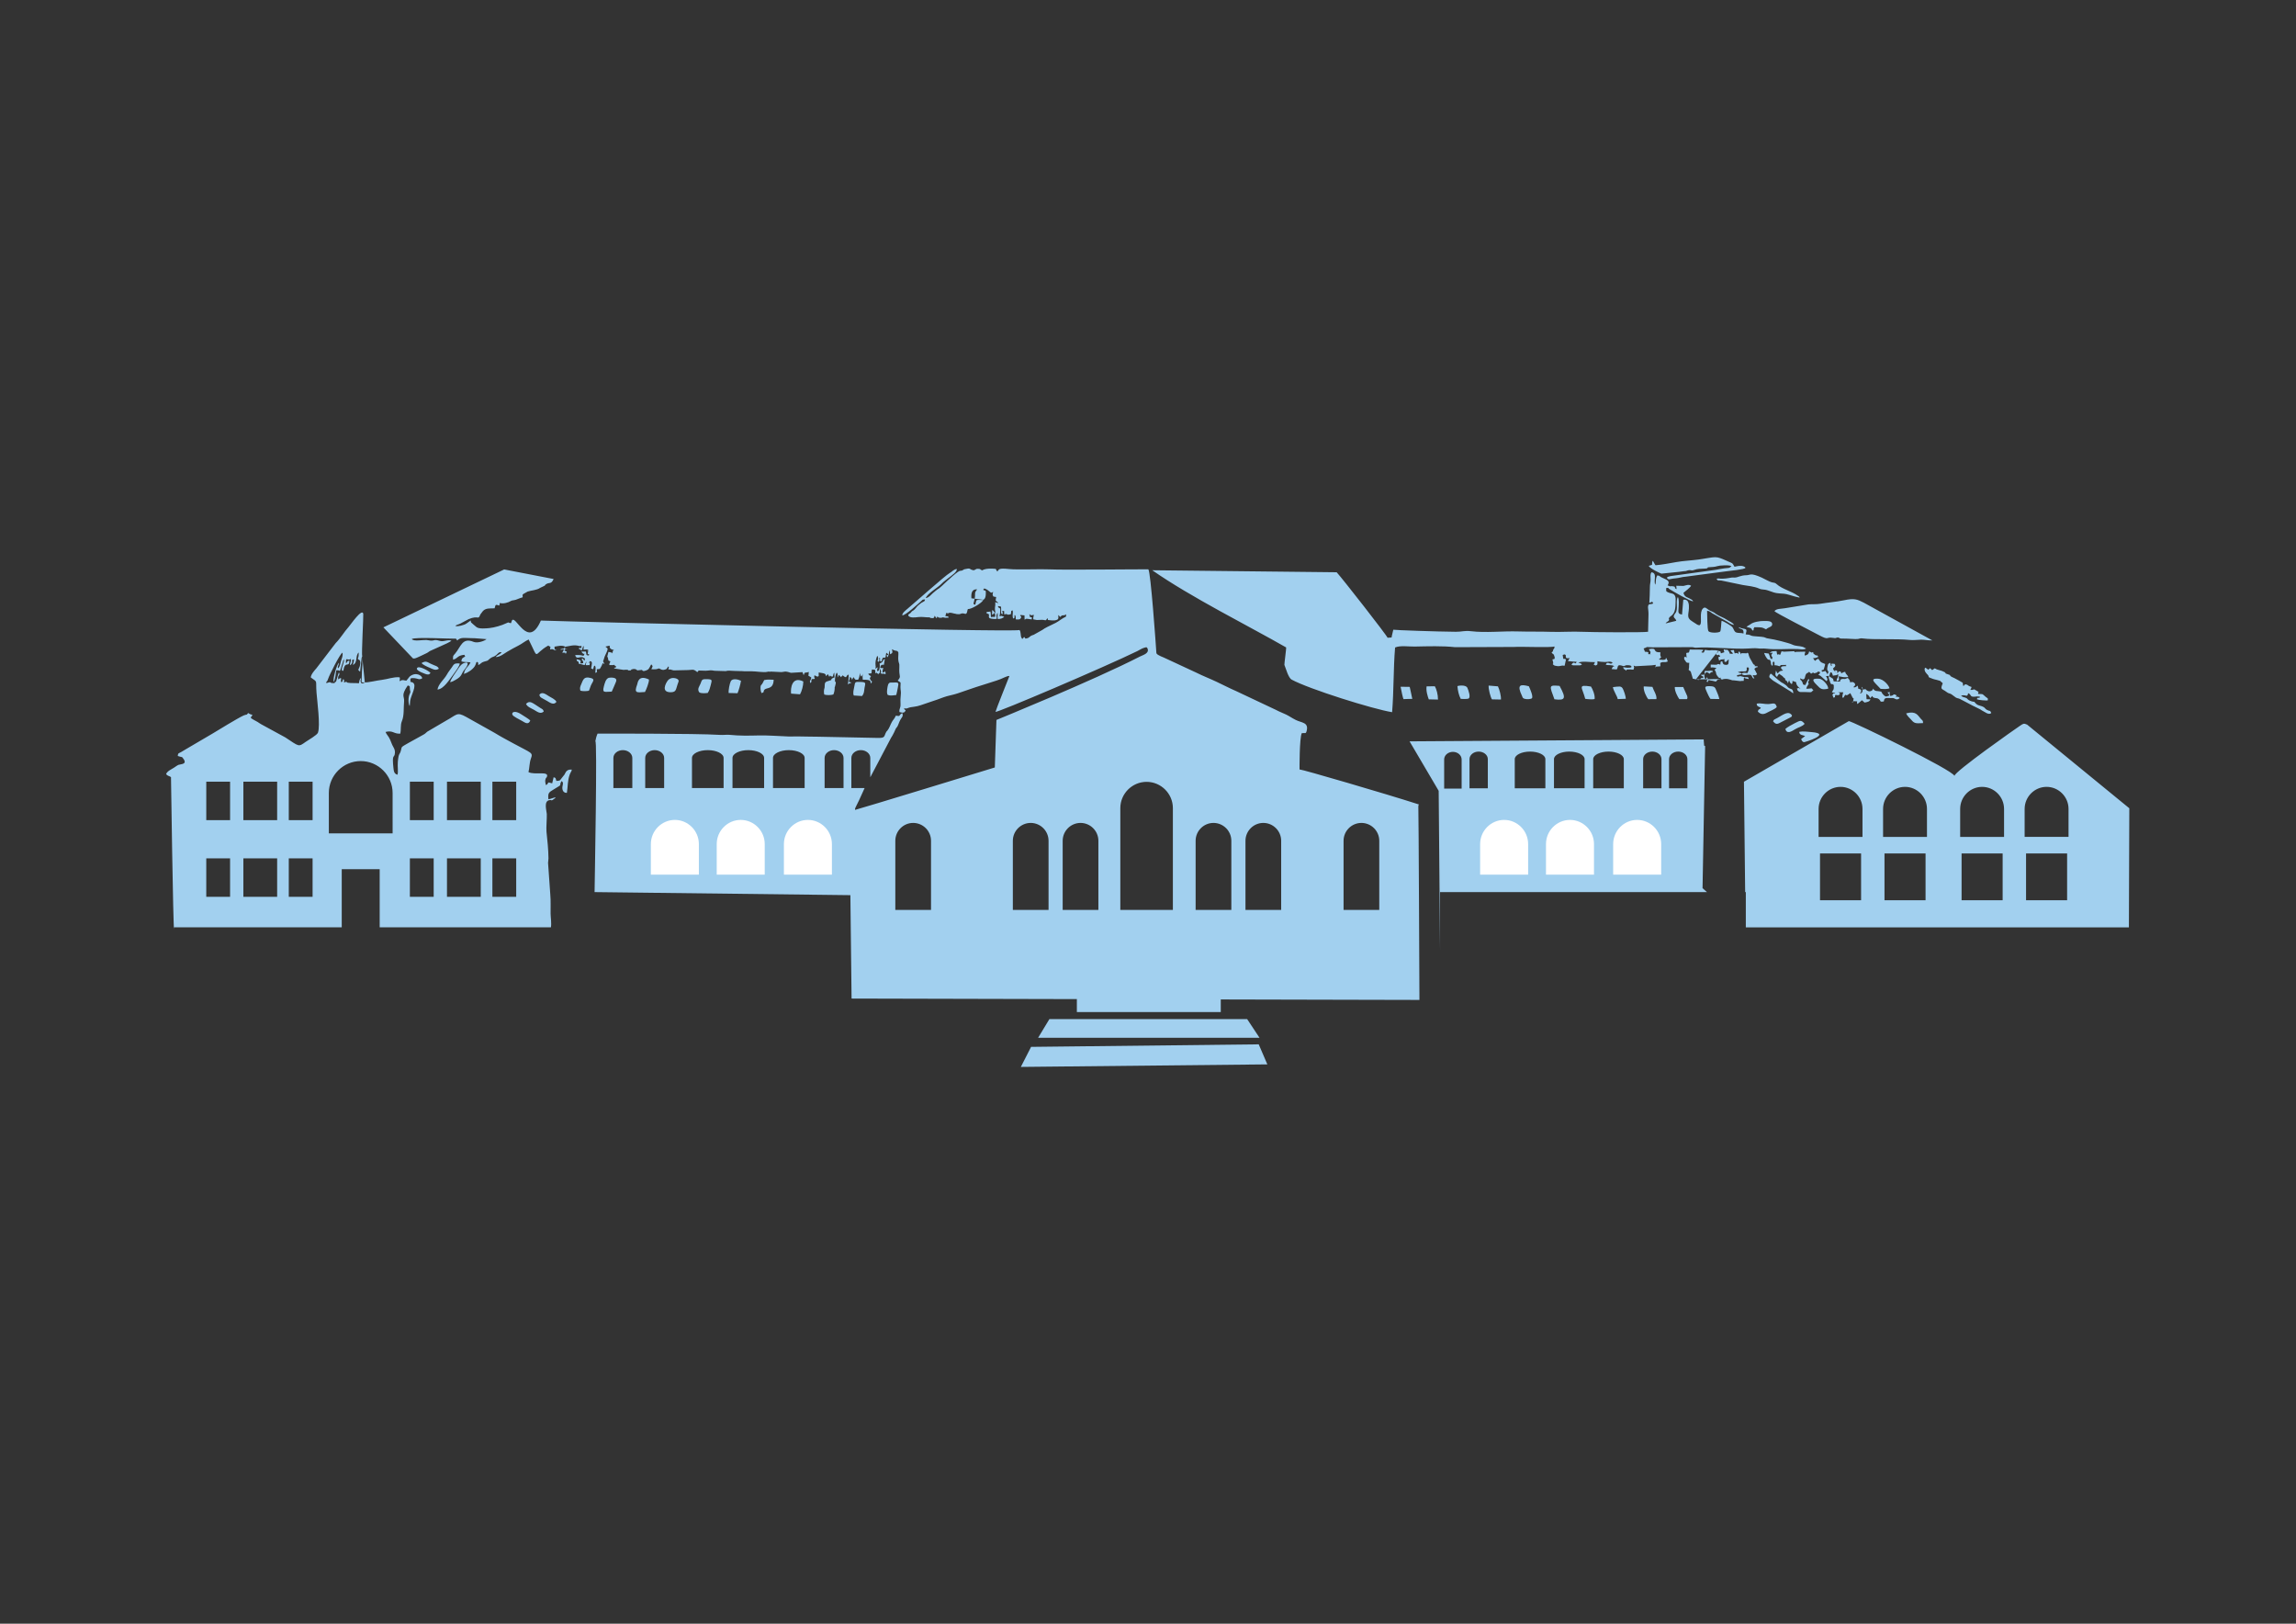 <?xml version="1.0" encoding="UTF-8" standalone="no"?>
<svg
   xmlns:dc="http://purl.org/dc/elements/1.1/"
   xmlns:cc="http://creativecommons.org/ns#"
   xmlns:rdf="http://www.w3.org/1999/02/22-rdf-syntax-ns#"
   xmlns:svg="http://www.w3.org/2000/svg"
   xmlns="http://www.w3.org/2000/svg"
   viewBox="0 0 1122.52 793.701"
   height="793.701"
   width="1122.52"
   xml:space="preserve"
   id="svg2"
   version="1.1"><rect x="0" y="0" width="1122.52" height="793.701" fill="#333333" stroke="none"/><defs
     id="defs6" /><g
     transform="matrix(1.333,0,0,-1.333,0,793.701)"
     id="g10"><g
       id="g12"><path
         id="path14"
         style="fill:#a2d0ef;fill-opacity:1;fill-rule:evenodd;stroke:none"
         d="m 527.663,305.421 c 0,0 -10.676,18.144 -10.676,18.144 0,0 108.174,0.711 107.865,0.715 -0.015,0.042 0.189,-2.342 0.175,-2.296 0.095,-0.019 0.215,-0.066 0.355,-0.134 v -0.342 l -0.944,-51.785 1.614,-1.436 h -97.882 v -21.237 z m 5.214,14.292 v 0 c 1.762,0 3.204,-1.25 3.204,-2.778 v -10.689 h -6.409 v 10.689 c 0,1.528 1.443,2.778 3.205,2.778 z m 107.192,-51.426 -0.441,40.472 c 0,0 38.464,22.226 38.464,22.226 1.072,0.063 38.465,-18.082 38.737,-20.102 -0.112,1.501 22.615,17.461 24.094,18.429 1.149,0.753 1.299,0.957 2.567,0.383 l 37.474,-30.664 -0.151,-43.671 H 640.312 v 12.927 z m -168.341,89.709 c 0.082,-0.181 -0.721,-6.205 -0.652,-6.375 0.572,-1.388 1.435,-4.747 2.661,-5.415 6.381,-3.484 29.953,-10.859 36.846,-11.946 0.647,7.735 0.444,15.99 1.093,23.725 1.874,0.818 4.996,0.3 7.199,0.344 4.779,0.098 10.178,0.283 14.819,-0.228 l 21.64,0.079 c 2.386,0.192 13.609,-0.312 14.778,0.185 0.057,-0.614 0.088,-0.377 -0.238,-0.921 -0.561,-0.655 0.14,-0.585 -0.816,-1.337 l 0.491,-0.474 c 0.287,-0.266 0.021,0.172 0.371,-0.335 l 0.298,-0.904 c -0.117,-0.638 0.333,-0.523 -0.84,-0.793 l 0.269,-1.047 c 0.008,-0.057 0.015,-0.126 0.019,-0.178 0.003,-0.042 -0.005,-0.109 -0.003,-0.146 0.009,-0.534 -0.494,-0.049 0.107,-0.607 l 0.263,-0.176 c 0.336,-0.181 -0.121,-0.019 0.478,-0.173 1.239,-0.32 1.785,-0.005 2.377,0.062 0.064,0.007 0.127,0.016 0.19,0.021 l 0.784,-0.062 0.501,2.317 c -1.039,0.52 -0.203,0.016 -1.003,0.226 l -0.21,1.403 c 1.22,0.35 0.276,0.258 1.103,0.015 0.043,-1.29 0.049,-1.259 1.498,-1.182 -0.449,-0.65 -0.271,-0.232 -0.672,-1.133 0.967,0.077 1.772,-0.228 3.195,-0.175 -0.66,-1.609 -0.625,0.737 -1.926,-1.052 0.059,-0.049 0.163,-0.018 0.205,-0.109 0.041,-0.087 0.151,-0.078 0.205,-0.093 0.053,-0.013 0.142,-0.053 0.207,-0.067 l 2.526,-0.005 c 0.486,0.119 0.34,0.086 0.636,0.273 -0.143,0.35 0.633,-0.219 -0.427,0.442 -0.045,0.028 -0.113,0.071 -0.162,0.096 l -0.671,0.17 c 1.489,0.708 4.333,0.113 6.097,0.205 -0.281,-1.346 -1.083,-0.414 0.227,-1.26 1.032,0.379 0.609,0.497 0.72,1.582 0.835,-0.206 1.878,-0.251 2.667,-0.29 0.96,-0.049 2.013,0.465 2.873,-0.237 -0.826,-1.101 -1.805,0.869 -2.512,-0.708 0.502,-0.306 1.121,-0.058 2.592,-0.317 l 0.612,-0.327 c -0.669,0.003 -0.666,-0.247 -1.05,-0.997 l 1.886,-0.135 c 0.654,0.97 -0.087,2.086 2.288,1.268 0.355,-0.122 0.552,0.045 1.174,0.277 2.247,0.105 1.865,-0.532 1.933,-0.712 -0.82,-0.399 -2.306,-0.136 -3.031,0.02 0.244,-1.23 0.264,-0.269 1.042,-1.329 0.37,0.702 0.201,0.38 1.227,0.473 0.957,0.087 0.665,-0.181 1.552,-0.022 l 0.187,0.784 c 0,0.009 -0.17,0.548 -0.191,0.672 l 0.599,-0.255 6.199,0.337 c 0.048,0.009 0.109,0.022 0.156,0.03 l 1.199,0.142 -0.237,-1.149 c 0.3,0.693 0.191,0.447 1.889,0.621 l -0.03,1.223 c 1.261,0.714 1.598,-0.047 2.779,0.577 l -0.552,1.237 c -0.607,-0.073 0.433,-0.569 -1.178,-0.696 l -0.878,0.092 c -0.667,0.111 0.004,-0.287 -0.663,0.176 0.522,0.471 -0.543,-0.443 0.269,0.165 l 0.548,0.443 c -0.361,0.97 -0.392,0.71 -0.235,1.885 -3.444,0 -0.672,1.876 -4.247,1.181 0.009,-0.065 0.061,-0.091 0.075,-0.182 l 0.533,-0.884 c 0.028,-0.117 -0.419,-1.228 0.098,-0.708 -2.278,-0.404 0.579,0.783 -2.185,0.83 -0.145,0.535 -0.291,0.832 -0.473,1.181 0.654,0.323 -0.007,-0.039 0.551,0.199 l 0.696,0.339 c 0.679,-0.094 3.275,-0.148 3.983,-0.094 l 12.518,0.057 c 0.912,-0.059 0.821,-0.292 1.847,-0.193 4.011,0.39 14.111,-0.658 18.914,-0.302 0.59,0.044 2.412,0.171 3.21,0.053 1.388,-0.204 1.815,0.049 3.364,-0.138 3.495,-0.421 7.975,0.039 11.397,-0.118 1.162,-0.054 2.127,-0.386 3.13,0.198 l -1.186,0.6 c -1.246,0.381 -2.637,0.233 -3.819,0.809 -1.358,0.662 -6.878,2.01 -8.529,2.193 -1.649,0.184 -1.127,0.546 -2.822,0.695 -1.237,0.107 -1.775,0.123 -2.836,0.231 -1.704,0.172 -0.75,0.554 -2.975,0.643 0.552,2.068 0.394,1.831 -1.387,2.23 -0.678,0.152 -0.515,0.253 -1.257,0.415 0.72,-1.096 1.982,-0.116 1.846,-2.312 -0.877,0.28 -2.059,0.116 -2.661,0.371 -0.82,0.349 -0.825,1.108 -1.359,1.881 -0.359,0.518 -3.187,2.242 -4.034,2.412 -0.143,-0.748 -0.173,-3.569 -0.517,-3.953 -0.587,-0.522 -3.58,-0.584 -4.248,0.095 -0.554,0.562 -0.454,6.273 -0.541,7.524 1.446,-0.195 1.22,-0.69 2.532,-1.272 l 4.701,-2.65 c 0.74,-0.484 1.52,-1.093 2.651,-1.282 -0.463,0.93 -1.775,1.331 -2.552,1.871 -1.286,0.896 -2.809,1.254 -4.13,2.197 -0.649,0.462 -0.414,0.431 -1.333,0.831 -0.863,0.375 -0.691,0.239 -1.397,0.712 -0.691,0.464 -1.256,1.196 -2.006,0.414 -1.401,-1.464 -0.229,-5.029 -1.011,-5.923 -0.563,-0.314 0.102,-0.274 -0.719,-0.108 -0.344,0.07 -0.406,0.181 -0.631,0.322 -0.559,0.349 -0.794,0.527 -1.302,0.83 -2.868,1.713 -1.266,2.716 -1.476,6.044 -0.051,0.798 -0.305,1.752 -1.117,2.03 l -0.358,0.064 c -0.525,0.023 -0.293,0.027 -0.59,-0.113 l -0.456,-5.353 c -1.724,0.264 -1.304,1.028 -1.242,2.653 0.043,1.112 0.232,2.961 -0.278,3.766 -0.942,-1.365 0.25,-4.455 -0.921,-5.91 -1.419,-1.766 0.092,-1.635 0.337,-2.808 l -3.913,-0.945 c 0.462,0.787 1.192,0.642 1.268,1.361 0.072,0.677 -0.229,-0.28 -0.066,0.461 0.259,1.164 2.386,0.622 2.425,5.25 0.011,1.48 0.305,2.647 -0.542,3.538 -0.428,0.376 -1.38,0.444 -1.923,0.68 -1.015,0.444 -1.018,0.345 -0.925,1.72 1.415,-0.007 0.238,0.136 1.213,-0.458 1.528,-0.936 7.128,-4.234 8.655,-4.486 -0.302,0.576 -0.255,0.436 -0.753,0.757 -1.327,0.852 -2.42,0.7 -2.808,2.392 0.623,0.456 2.571,2.052 2.799,2.613 -0.96,0.597 -1.818,0.113 -2.798,-0.091 l -2.643,0.069 0.123,-1.253 c -1.284,0.531 0.172,0.845 -1.455,1.077 -1.172,0.169 -0.244,-0.372 -1.86,0.32 1.295,1.851 -0.828,2.19 -2.234,2.934 -0.923,0.49 -0.372,0.534 -1.529,0.72 l -0.287,-0.588 c -0.36,-0.953 -0.161,-2.025 -0.452,-2.821 -0.766,1.497 0.876,4.226 -1.385,4.554 -0.566,-0.747 -0.313,-1.751 -0.329,-2.708 -0.02,-1.196 -0.267,-1.55 -0.262,-2.816 0.004,-1.914 -0.101,-3.724 -0.198,-5.704 0.959,0.295 1.052,0.804 1.402,-0.205 -0.981,-0.555 -1.721,0.233 -1.889,-1.171 -0.056,-0.466 0.213,-1.773 0.171,-2.828 -0.083,-2.115 -0.113,-4.263 -0.155,-6.38 -1.542,-0.337 -21.202,-0.164 -23.991,-0.022 -3.748,0.191 -7.904,-0.138 -11.564,-0.011 -4.089,0.144 -7.972,0.019 -12.035,0.147 -5.789,0.183 -11.772,-0.58 -17.455,0.096 -2.272,0.269 -3.236,-0.237 -5.431,-0.22 -6.762,0.053 -22.392,0.603 -22.961,0.756 0,0 -0.704,-2.858 -0.621,-2.852 -0.372,-0.031 -0.879,-0.065 -1.491,-0.093 -0.189,0.795 -16.698,21.911 -18.664,24.016 0,0 -67.631,0.738 -67.631,0.738 14.202,-9.921 35.643,-20.571 49.111,-28.313 z M 378.167,211.53 l 83.491,0.929 3.161,-7.351 -90.405,-0.929 z m 6.722,10.194 h 72.522 l 4.544,-6.867 h -81.214 z m 62.849,7.193 v -4.628 H 394.96 v 4.757 l -82.629,0.201 c 0,0 -0.438,37.916 -0.438,37.916 0,0 -93.821,1.124 -93.821,1.124 0,1.486 1.087,58.109 0.254,55.191 v 10e-4 c 0.18,0.985 0.415,1.968 0.833,2.917 0,0 36.196,0.112 44.839,-0.457 1.449,-0.096 2.525,0.126 3.562,0.019 3.684,-0.377 6.917,-0.321 10.601,-0.227 3.459,0.088 7.542,-0.255 11.142,-0.382 1.227,-0.042 2.467,0.064 3.724,0.02 2.498,-0.088 4.657,-0.039 7.136,-0.103 l 21.661,-0.44 c 3.033,-0.083 2.287,0.565 3.235,2.214 0.253,0.438 0.022,-0.002 0.39,0.451 0.756,0.931 1.077,2.121 1.646,3.154 0.474,0.863 1.085,1.333 1.459,2.334 2.042,-0.356 0.834,0.155 2.388,0.952 0.424,-1.329 -0.172,-1.424 -0.795,-2.599 -0.415,-0.782 -0.685,-1.764 -1.001,-2.294 -0.369,-0.616 -0.305,-0.275 -0.675,-0.978 -0.196,-0.369 -0.305,-0.726 -0.516,-1.149 -0.401,-0.802 -0.781,-1.546 -1.175,-2.105 l -7.583,-14.42 v 7.106 c 0,1.569 -1.563,2.853 -3.472,2.853 v 0 c -1.909,0 -3.473,-1.284 -3.473,-2.853 v -11.046 h 4.866 c -3.506,-8.014 -3.539,-6.896 -3.506,-8.014 0.767,0.088 51.255,15.552 51.255,15.552 0,0 0.598,17.43 0.598,17.43 0,0 35.722,14.549 52.562,23.217 1.142,0.582 3.549,1.169 2.875,2.923 -0.257,0.671 -0.499,0.541 -1.165,0.355 -1.032,-0.285 -1.593,-0.76 -2.577,-1.24 -11.864,-5.802 -51.926,-22.885 -52.035,-22.279 0.006,0.392 5.105,13.157 5.105,13.157 -1.255,-0.016 -2.451,-1.013 -4.795,-1.714 L 360.614,344.3 c -3.305,-0.999 -6.453,-2.167 -9.535,-3.192 -1.589,-0.528 -3.526,-0.821 -5.016,-1.381 -1.623,-0.611 -3.117,-1.165 -4.691,-1.653 -1.611,-0.497 -3.351,-1.22 -4.872,-1.595 -0.962,-0.238 -1.568,-0.237 -2.587,-0.418 -0.908,-0.162 -1.436,-0.735 -2.295,-0.3 0.009,-0.989 1.024,-0.427 0.208,-1.363 -0.451,-0.517 -1.239,-0.264 -1.941,-0.073 -0.138,1.414 0.471,1.218 0.398,2.982 -0.052,1.248 -0.047,2.094 0.092,3.223 0.166,1.329 -0.106,1.693 -0.116,2.922 -0.015,1.971 0.452,1.453 -0.962,2.362 0.175,0.526 0.157,0.212 0.401,0.596 0.785,1.23 -0.032,0.725 0.151,4.369 0.087,1.767 -0.221,1.109 -0.378,2.576 -0.107,1.014 0.095,1.875 0.013,2.907 -0.746,0.798 -0.149,0.245 -1.463,0.669 -0.067,0.024 -0.13,0.043 -0.193,0.066 l -0.689,0.363 c 0.241,-1.186 0.371,-1.397 -0.708,-1.868 l -0.055,1.51 c -0.359,-0.792 -0.236,-0.677 -0.392,-1.45 l -0.393,-1.147 c -1.359,1.387 1.441,0.296 -0.537,1.667 l -0.279,-1.727 c -0.96,-0.351 -0.739,0.312 -1.105,-0.408 -0.548,-1.08 0.237,-0.677 -0.676,-1.103 -0.676,0.848 0.241,0.996 -0.533,1.464 0.025,-0.939 0.265,-0.958 -0.175,-1.573 -0.766,0.369 -0.278,0.323 -0.258,0.96 0.01,0.331 0.133,-0.105 -0.005,0.609 -0.157,0.817 0.243,0.006 -0.302,0.598 -0.544,-1.399 -0.718,-2.25 -0.583,-3.652 0.065,-0.657 0.176,0.049 -0.113,-1.041 0.811,0.399 0.346,0.287 0.94,0.542 -0.424,-1.1 -0.2,-1.291 -0.199,-1.286 0.002,0.034 0.023,-0.12 0.049,-0.174 0.304,0.115 0.643,0.069 0.803,1.261 0.3,2.245 -0.602,1.069 0.611,1.874 1.142,0.758 0.166,0.713 1.297,1.411 l -0.318,-2.152 c -1.251,-0.489 1.137,0.217 -0.468,-0.021 -0.468,-0.071 -0.742,-0.037 -0.902,-1.118 0.054,-0.032 0.143,-0.045 0.177,-0.052 l 1.018,-0.071 c -0.368,-0.724 -0.351,-0.684 -0.349,-1.67 0.233,0.096 1.002,0.418 1.031,0.442 0.325,-1.684 -0.293,-0.74 -0.52,-0.793 -0.384,-0.088 -0.957,-6e-4 -0.992,0.005 -0.585,1.031 0.011,-0.049 -0.053,0.825 l -0.283,0.96 c -0.524,-1.4 0.41,-1.113 -0.855,-2.041 0.05,0.061 0.09,-0.622 0.027,0.159 l -0.568,0.463 c -0.281,-0.27 -0.103,-0.119 -0.377,-0.287 l -0.105,1.27 -0.841,0.161 c -0.029,0.002 -0.131,-0.057 -0.152,-0.007 -0.021,0.052 -0.102,0 -0.224,-0.009 l -0.138,-1.373 -1.168,-0.106 c 0.164,-0.684 0.636,-0.667 0.986,-0.944 -0.493,-0.958 -0.56,-0.566 -0.085,-1.508 0.255,-0.508 0.818,-0.079 0.085,-1.213 -0.439,0.676 0.58,1.476 -3.024,1.434 -0.043,1.195 -0.131,1.305 0.063,2.378 -0.07,-0.504 -0.206,-0.708 -0.577,-1.23 -0.186,0.198 -0.358,0.035 -0.473,1.34 -0.139,-0.725 -0.253,-1.787 -0.707,-2.509 -1.371,-0.117 -1.061,0.209 -1.715,0.969 -0.191,-0.399 -0.327,-0.616 -0.524,-0.996 -0.358,1.083 -0.052,0.48 -0.805,1.064 -0.009,-1.15 -0.128,-0.675 -0.391,-1.763 0.323,-0.123 0.708,-0.209 1.018,-0.325 -0.333,-0.217 -1.159,-0.269 -1.459,-0.797 0.325,0.49 0.46,3.213 0.397,3.751 -0.836,-0.296 -0.426,-0.419 -1.006,-0.964 -0.459,0.091 -0.242,0.027 -0.613,0.238 l -0.568,0.444 c -0.197,-0.238 -0.333,-0.418 -0.707,-0.699 -0.032,0.043 -0.041,0.119 -0.052,0.149 -0.008,0.03 -0.036,0.115 -0.05,0.153 l -0.631,0.557 c -0.031,-0.062 -0.116,-0.259 -0.147,-0.32 -0.282,-0.574 0.05,-0.135 -0.321,-0.601 -0.004,0.876 0.221,1.164 -0.238,1.754 -0.408,-0.418 -0.656,-1.801 -0.682,-2.578 -0.057,-1.585 0.164,0.021 0.316,-1.277 l -0.315,-1.31 c -0.015,0.035 -0.058,-0.128 -0.101,-0.182 0.058,-0.751 -0.17,-2.104 -0.502,-2.674 -0.841,-0.261 -2.458,-0.318 -3.315,-0.021 -0.238,0.829 -0.145,1.828 0.115,2.524 0.126,1.643 -0.139,2.043 1.348,2.441 2.167,0.579 0.325,0.369 1.706,1.107 0.304,0.163 0.198,0.045 0.574,0.181 l -0.063,1.771 c -0.408,-0.411 -0.27,-0.702 -0.581,-1.446 -1.384,0.041 -0.599,1.011 -1.249,-0.092 l -0.531,1.005 -0.714,-0.746 c -0.221,0.721 0.269,0.959 -2.655,1.353 l 0.006,-1.313 -0.413,-0.218 c -0.521,0.209 -0.677,0.177 -1.062,0.518 -0.425,-0.469 0.048,-1.268 0.049,-1.293 -0.631,-0.256 -0.639,-0.019 -0.735,-0.042 -1.05,-0.256 -0.025,-0.777 -0.847,-1.541 -0.561,0.988 0.154,0.78 0.292,2.054 l -0.65,0.417 c -0.057,0.03 -0.298,0.107 -0.395,0.191 l 0.136,1.422 c -1.424,-0.5 -1.495,0.205 -1.892,-1.209 -0.19,0.608 -0.221,0.412 -0.431,1.144 l -4.141,-0.257 c -0.552,0.086 -0.522,0.136 -0.854,0.232 -1.809,0.535 -1.69,-0.104 -3.474,0.068 -1.264,0.123 -2.222,0.051 -3.389,0.164 -0.522,-0.557 0.33,0.229 -1.016,-0.094 -1.414,-0.34 -4.069,0.21 -5.939,0.197 -0.045,0 -0.114,-0.002 -0.16,-0.004 l -2.244,-0.006 c -1.261,0.129 -2.492,0.045 -3.817,0.138 -3.332,0.233 -2.425,-0.049 -3.137,-0.068 l -3.812,0.115 c -0.911,0.036 -1.002,0.217 -1.839,0.172 -0.532,-0.029 -1.017,-0.154 -1.705,-0.145 -4.601,0.059 -1.664,0.317 -3.069,-0.502 -1.561,1.325 -1.746,0.752 -3.391,0.744 l -5.206,-0.117 c -1.179,0.156 -0.536,0.37 -2.022,0.351 0.385,1.241 0.133,0.935 -8e-4,1.073 -0.4,-0.371 -0.255,-0.561 -0.79,-1.007 -0.71,-0.107 -0.695,-0.356 -1.512,-0.188 -0.178,0.037 -0.531,0.225 -0.685,0.297 -0.873,0.414 -0.211,0.087 -1.474,-0.098 -0.587,-0.087 -1.145,-0.005 -1.735,-0.007 0.201,0.775 0.866,0.961 -0.061,1.777 -0.366,-0.509 -0.71,-1.669 -1.34,-1.979 -0.748,-0.371 -1.807,-0.788 -2.018,-0.035 l -1.712,-0.183 c -0.688,0.639 -1.276,0.632 -2.283,0.293 -0.248,-0.403 0.39,-0.209 -0.555,-0.306 -0.839,-0.086 -0.568,0.17 -0.614,0.209 -0.977,0.11 -1.058,0.003 -1.612,-0.017 l -3.438,0.519 c 0.24,0.868 -0.413,-0.36 0.263,0.309 0.533,0.526 -0.05,-0.914 0.448,0.399 l -0.827,0.644 c -0.396,-0.238 -1.013,-0.064 -1.685,-0.096 0.017,0.901 0.128,0.45 0.388,1.343 -1.103,0.552 -0.545,0.047 -0.864,1.093 -0.546,1.792 0.537,-0.578 -0.312,0.546 l 0.471,1.843 c 9e-4,0 0.548,-0.107 0.551,-0.107 0.071,-0.019 0.297,-0.069 0.362,-0.095 0.622,-0.236 0.237,0.277 0.573,-0.391 0.252,0.936 -0.242,0.802 0.551,1.252 -0.458,0.187 -1.096,0.223 -1.417,0.68 l -0.118,0.281 c -0.287,0.797 0.365,-0.069 -0.139,0.665 l -1.434,-0.34 c 0.436,-0.678 1.191,-0.215 0.46,-1.95 l -0.794,-1.747 c -0.189,-0.529 -0.329,-1.23 -0.566,-1.731 0.386,-0.772 0.245,-0.269 0.49,-1 l -0.637,0.358 c -0.132,-0.53 -0.476,-1.158 -0.683,-1.513 -0.523,-0.896 -0.235,-0.57 -1.461,-0.72 -0.024,-1.263 0.367,-0.821 -0.459,-1.358 -0.303,0.525 0.368,1.577 -0.236,2.707 -0.632,-0.351 -0.295,-0.458 -0.661,-1.361 -0.99,0.448 -0.737,0.017 -0.59,1.07 0.233,1.662 0.223,0.995 -0.102,1.815 l -0.536,0.079 c -0.506,-0.705 0.618,-0.548 -0.472,-0.548 0.309,0.316 0.58,0.743 0.496,-0.295 -0.079,-0.964 -0.471,-0.562 -0.484,-0.566 -1.551,-0.319 -0.958,0.341 -0.671,1.312 -0.211,-0.329 -0.126,-0.113 -0.27,-0.311 l -0.501,-1.04 -1.416,0.363 c -0.049,0.005 -0.117,0.005 -0.168,0.003 l -0.67,0.232 c 0.162,0.328 0.1,-0.059 0.084,0.535 -0.922,0.654 -0.511,0.115 -0.791,1.042 1.397,-0.382 1.748,-0.271 1.378,-1.588 l 1.071,0.129 c 0.114,1.354 -0.786,0.707 -0.384,1.787 0.659,-0.436 0.312,-0.316 0.852,-0.931 0.277,1.277 0.311,0.646 -0.278,1.104 -1.171,0.911 -2.611,-0.962 -3.136,0.999 3.603,0.243 2.781,-1.023 3.462,0.526 -0.215,0.037 -0.164,-0.33 -0.83,0.249 l -0.343,0.538 1.655,-0.02 0.209,-1.236 c 0.734,-0.207 0.44,-0.36 1.002,0 -0.331,1.144 -0.856,-0.954 -0.447,1.128 0.271,1.377 -0.682,-0.196 0.239,0.41 -0.239,0.715 -1.257,0.397 -1.907,0.387 0.021,0.558 0.235,0.978 -0.039,1.424 l -0.594,-1.703 -1.2,0.714 c 1.133,0.804 0.964,-0.806 1.134,0.944 l -0.211,-0.011 c -0.019,-0.002 -0.09,-0.009 -0.112,-0.011 l -0.249,-0.023 c -0.566,0.013 -0.033,-0.047 -0.621,0.099 -1.72,0.428 -3.017,-0.091 -4.939,-0.371 0.406,-1.095 -0.755,-0.738 1.014,-0.761 -0.655,-0.071 -0.9,-0.252 -1.26,-0.576 l 0.966,-0.467 -0.416,-0.833 c -0.279,0.796 0.023,0.424 -1.242,0.466 0.257,0.589 0.024,-0.012 0.307,0.575 0.077,0.159 0.14,0.07 0.202,0.449 0.023,0.14 0.075,0.164 0.107,0.249 -0.261,-0.041 -0.917,-0.172 -0.923,-0.172 -0.431,-0.002 -0.147,-0.219 -0.285,0.206 0.836,0.198 1.359,0.013 1.605,0.943 -1.215,0.601 -2.748,0.145 -3.879,-0.035 0.243,-1.597 -0.375,-0.666 0.744,-1.144 -1.425,-0.403 -0.704,0.556 -2.349,0.113 0.303,1.65 -0.043,0.721 -0.632,1.465 -5.846,-3.262 -3.198,-5.836 -7.233,2.197 -1.301,-0.566 -2.421,-1.573 -3.864,-2.291 -1.187,-0.588 -2.564,-1.357 -3.941,-2.164 -1.273,-0.744 -2.638,-1.977 -4.294,-1.99 0.037,0.057 0.097,0.121 0.13,0.154 0.033,0.033 0.093,0.107 0.134,0.147 0.566,0.55 1.43,0.722 1.879,1.425 -0.825,0.395 -1.47,-0.622 -1.991,-1.045 -0.796,-0.648 -1.28,-0.487 -2.135,-1.149 -1.439,-1.111 -0.237,-0.622 -2.322,-1.224 -1.026,-0.297 -1.062,-0.75 -1.999,-1.228 -0.3,0.383 0.214,0.853 -0.471,1.163 -0.8,-0.51 -0.102,0.072 -0.486,-0.725 -0.133,-0.276 -0.147,-0.445 -0.373,-0.824 -0.763,-1.276 -2.65,-2.474 -4.007,-2.884 0.292,2.176 1.659,2.504 2.41,4.272 -0.729,0.082 -1.204,0.031 -1.953,0.101 -0.026,0.003 -0.679,0.079 -0.732,0.086 l -0.649,0.151 c 0.071,1.186 0.475,1.269 1.39,1.787 l -0.321,0.628 c -2.706,-0.271 -2.297,-1.345 -4.133,-1.794 -0.013,1.629 -0.091,1.22 0.781,2.264 2.135,2.554 2.596,5.968 6.727,4.278 1.393,-0.572 3.9,0.243 4.772,0.991 -2.079,0.111 -3.689,0.374 -5.788,0.37 -2.068,-0.005 -3.701,0.467 -4.955,-0.858 l -0.473,0.662 c -2.813,-0.072 -14.759,0.671 -16.205,-0.131 0.641,-0.99 4.008,-0.276 5.347,-0.347 0.695,-0.039 1.153,-0.243 1.882,-0.235 1.134,0.013 0.821,0.344 2.074,0.162 0.469,-0.067 1.059,-0.351 1.717,-0.373 0.775,-0.026 1.991,0.399 2.861,0.342 0.054,-0.003 0.129,-0.015 0.177,-0.022 l 0.492,-0.182 c -0.609,-0.449 -2.717,-1.465 -3.623,-1.82 l -3.74,-1.683 c -0.872,-0.326 -1.021,-0.674 -1.76,-1.026 -3.459,-1.651 -4.429,-2.198 -5.034,-1.877 0,0 -10.803,11.344 -10.803,11.344 0,0 44.301,21.237 44.301,21.237 0,0 18.131,-3.507 18.131,-3.507 -0.92,-2.099 -1.568,-1.086 -2.765,-1.911 -0.715,-0.493 0.022,-0.149 -0.593,-0.58 l -1.599,-0.76 c -1.153,-0.84 -3.21,-0.905 -4.567,-1.355 l -1.521,-0.854 c -0.694,-0.508 -0.106,-0.608 -0.363,-1.276 -0.596,-0.201 -0.704,-0.158 -1.24,-0.403 -2.064,-0.938 -2.325,-0.519 -2.917,-0.87 -1.165,-0.694 -2.874,-1.157 -4.203,-0.792 -0.19,-0.612 0.146,0.307 -0.04,-0.449 -0.109,-0.439 0.003,-0.207 -0.196,-0.505 -1.629,0.675 -1.242,-0.014 -1.651,-1.004 -1.683,-0.043 -3.257,0.151 -4.285,-1.006 -0.031,-0.037 -0.072,-0.093 -0.107,-0.13 l -0.824,-1.1 c -0.913,-2.296 -0.495,-0.129 -4.327,-1.736 l -2.947,-1.577 c -0.773,-0.428 -1.591,-0.459 -1.861,-0.919 0.794,-0.297 3.25,0.317 4.017,0.898 l 1.601,1.135 c 0.139,-0.324 -0.368,-0.446 0.738,-1.288 0.505,-0.386 1.006,-0.923 1.411,-1.191 1.021,-0.679 3.301,-0.453 4.707,-0.318 1.742,0.169 4.554,0.969 6.131,1.75 1.289,0.637 0.569,0.102 1.781,0.068 l 0.283,0.837 c 1.226,2.893 5.873,-10.946 10.663,0.102 13.183,-0.497 173.766,-4.391 175.498,-3.474 0.635,-0.365 0.355,-2.231 0.758,-2.786 l 0.281,-0.485 c 0.477,0.319 0.147,0.091 0.391,0.344 l 0.316,0.414 c 0.613,-0.699 0.176,-0.689 1.019,-0.536 l 0.499,0.177 c 0.528,0.269 0.624,0.632 1.433,0.94 0.339,0.128 0.189,0.032 0.537,0.175 l 3.168,1.775 c 0.223,0.147 0.626,0.436 0.858,0.571 1.202,0.706 2.929,1.426 4.082,2.042 1.405,0.752 2.255,1.617 3.73,2.266 l 0.119,0.887 c -0.566,-0.411 -0.162,-0.198 -0.83,-0.36 -0.631,-0.154 -0.505,0.142 -1.006,-0.276 l -0.393,-0.365 c -0.631,0.621 -0.159,0.363 -0.703,0.708 0.063,-1.193 0.312,-1.686 -1.195,-1.938 -0.079,-0.014 -0.132,-0.019 -0.215,-0.028 h -0.942 c -0.572,0.028 -0.816,0.052 -1.41,0.149 l -0.194,0.721 -0.533,-0.801 c -1.383,-0.01 -0.121,0.254 -2.69,0.1 -0.011,0 -0.596,-0.024 -0.674,-0.021 l -1.279,0.231 c -0.116,0.725 -0.035,0.263 0.007,0.807 0.057,0.716 0.115,-0.46 0.105,0.922 -0.988,-0.545 -1.418,0.052 -1.431,0.091 -0.029,0.082 -0.102,0.089 -0.162,0.117 l 0.247,-1.101 c 0.959,-0.223 0.654,0.355 0.628,-0.854 l -1.471,0.207 c -1.028,0.161 -0.862,-0.39 -0.957,-0.2 -0.027,0.055 -0.107,-0.085 -0.18,-0.119 l -0.037,1.591 -1.545,0.155 c -0.053,-0.737 0.722,-0.316 0.116,-1.265 -0.379,-0.595 -0.969,-0.317 -1.764,-0.369 -0.029,1.028 0.052,1.143 -0.38,1.688 -0.423,-1.272 0.486,-0.657 -0.568,-1.391 l -0.139,0.413 c -0.194,0.919 0.096,1.409 -0.015,2.365 -0.281,0.216 0.453,0.427 -0.544,0.058 l -0.136,-1.172 c -0.035,-0.013 -0.236,-0.152 -0.724,-0.199 -1.297,-0.124 -0.151,0.521 -1.729,0.05 l -0.057,1.293 c -1.539,0.017 -0.006,-0.149 -0.668,-1.276 -0.578,0.448 -0.417,0.605 -0.412,1.264 0.003,0.446 0.005,1.284 -0.043,1.583 -0.043,0.021 -0.117,0.026 -0.14,0.031 -0.97,0.198 -0.585,0.283 -1.004,-0.031 0.251,-0.449 0.491,-0.407 0.858,-0.706 0.034,-1.173 -0.077,-2.012 -0.269,-2.832 0.541,-0.077 0.137,0.523 1.714,-0.186 -0.51,-0.398 0.46,0.198 -0.53,-0.388 -0.147,-0.086 -0.403,-0.211 -0.535,-0.255 -0.444,-0.148 -0.828,-0.145 -1.274,-0.17 -0.239,1.108 0.115,1.238 -0.093,2.312 -1.129,-1.681 0.839,-2.464 -1.411,-2.282 -2.101,0.173 -1.771,0.487 -1.72,1.677 -0.057,0.04 -0.145,0.069 -0.189,0.095 -0.95,0.531 -0.598,0.169 -0.816,0.613 0.446,0.375 0.953,0.135 1.504,0.365 0.316,-1.111 0.024,-1.25 0.26,-2.093 l 0.228,0.061 c 0.917,0.209 0.382,-0.181 1.322,0.164 l -0.176,1.384 c -0.895,-0.554 -0.154,-0.306 -1.013,-0.746 l 0.029,1.725 c 0.794,-0.247 0.285,-0.614 1.227,-0.977 -0.52,2.291 0.067,1.835 -0.101,3.882 1.283,-0.374 0.192,0.07 0.969,-0.461 -0.034,0.91 -0.085,0.141 -0.809,1.128 l 0.183,1.233 c -0.13,0.037 -0.631,0.097 -0.652,0.105 -0.609,0.252 -0.219,-0.223 -0.549,0.439 -0.251,0.501 0.057,0.66 0.06,1.48 -0.71,-1.172 -1.147,0.237 -2.671,0.916 -0.043,0.019 -0.111,0.054 -0.152,0.069 -0.037,0.013 -0.106,0.045 -0.14,0.055 -0.446,0.104 -0.449,-0.021 -0.629,-0.467 0.968,-0.454 0.972,0.027 0.941,-1.395 -0.084,-3.736 -2.514,-1.562 -3.496,-2.516 l -0.331,-1.347 c -0.008,0.031 -0.025,-0.119 -0.053,-0.172 -0.852,0.256 -0.678,0.277 -0.454,1.136 0.901,3.47 -0.247,2.71 1.153,4.503 -1.957,0.163 -2.262,-1.488 -2.102,-3.278 l 4.3,-0.55 c 0.109,-0.7 -3.351,-2.937 -4.944,-3.314 -0.067,-0.014 -0.164,-0.022 -0.22,-0.033 l -0.448,-0.053 c -0.311,-0.777 -0.153,-1.452 -0.71,-1.729 -0.27,-0.135 -0.378,0.074 -0.852,0.121 -1.403,0.138 -0.594,-0.409 -2.316,-0.241 -1.042,0.101 0.133,-0.016 -0.55,0.099 l -0.888,0.18 c -0.045,0.012 -0.108,0.035 -0.157,0.048 -0.051,0.013 -0.112,0.035 -0.168,0.046 -0.702,0.151 -0.456,0.113 -1.117,0.126 -0.637,-0.314 -0.433,-0.241 -1.167,-0.06 l -0.316,-1.181 c 1.156,-0.201 0.887,0.156 1.232,-0.538 l -1.282,-0.069 c -1.72,0.351 -0.39,0.022 -1.742,-0.005 -1.514,-0.03 -0.804,1.223 -1.415,-0.162 -0.075,0.074 -0.167,0.149 -0.23,0.221 l -0.477,0.701 c -0.303,-0.721 -0.008,-0.347 -0.472,-0.888 -0.973,0.037 -0.987,-0.026 -1.402,0.292 -1.645,-0.038 -2.605,0.287 -4.137,0.103 -1.092,-0.132 -3.05,-0.408 -3.65,0.513 -0.137,0.701 0.52,0.542 1.011,1.241 0.475,0.676 0.708,0.429 1.336,1.115 1.226,1.341 0.433,0.79 2.4,2.337 l 0.781,0.427 c 0.61,0.384 0.364,0.113 0.6,0.839 -1.213,-0.099 -0.714,-0.013 -1.379,-0.586 -1.126,-0.973 -5.846,-5.374 -6.988,-5.247 0.039,0.954 1.213,1.801 1.998,2.459 2.615,2.192 13.843,12.184 15.333,13.011 1.017,0.566 1.649,1.48 2.719,1.516 -0.022,-1.1 -1.674,-2.182 -2.557,-2.886 -0.478,-0.381 -1.041,-0.807 -1.61,-1.237 -0.574,-0.436 -0.998,-0.788 -1.494,-1.313 -1.258,-1.338 -5.202,-3.542 -5.775,-5.246 1.352,0.317 1.625,0.979 2.603,1.826 0.715,0.618 1.547,1.331 2.39,1.837 0.54,0.325 4.529,4.401 6.803,5.952 0.921,0.629 0.938,0.312 1.589,0.535 l 0.585,0.337 c 0.034,0.021 0.086,0.069 0.12,0.087 l 1.483,0.282 c 1.044,-0.016 0.425,-0.248 1.617,-0.564 1.043,-0.276 0.814,0.558 2.119,0.468 1.157,-0.078 0.374,-0.255 1.439,-0.576 0.007,6e-4 1.01,0.953 4.945,0.549 0.275,-0.499 0.19,-0.522 0.576,-0.976 0.668,0.752 0.226,1.351 4.361,0.911 2.963,-0.316 11.721,0.056 14.895,-0.121 4.618,-0.257 36.003,0.093 36.13,0.016 0.86,-0.819 2.748,-27.604 2.953,-30.761 0.414,-0.852 2.646,-1.459 3.499,-1.949 l 11.129,-5.171 c 2.443,-1.232 4.92,-2.16 7.474,-3.372 2.388,-1.133 4.817,-2.392 7.199,-3.422 l 14.58,-6.879 c 1.095,-0.624 2.617,-1.165 3.72,-1.711 1.312,-0.651 2.006,-1.203 3.481,-1.951 2.149,-1.09 4.85,-0.84 4.026,-4.025 -0.321,-1.24 -0.523,-0.651 -1.782,-0.832 -0.896,-1.727 -0.829,-13.307 -0.829,-13.307 0.813,0.077 31.863,-8.997 43.565,-12.771 0,0 0.307,0.378 0.007,-0.692 0.112,-0.351 0.402,-71.058 0.402,-71.058 l -72.874,0.173 z m 295.354,53.536 h 15.061 v -17.16 h -15.061 z m -23.647,0 h 15.06 v -17.16 h -15.06 z m -28.274,0 h 15.06 v -17.16 h -15.06 z m -23.649,0 h 15.061 v -17.16 h -15.061 z m 83.101,24.422 v 0 c 4.428,0 8.049,-3.642 8.049,-8.093 V 288.53 H 742.574 v 10.254 c 0,4.451 3.621,8.093 8.05,8.093 z m -23.648,0 v 0 c 4.428,0 8.05,-3.642 8.05,-8.093 v -10.254 h -16.1 v 10.254 c 0,4.451 3.623,8.093 8.05,8.093 z m -28.274,0 v 0 c 4.427,0 8.05,-3.642 8.05,-8.093 v -10.254 h -16.1 v 10.254 c 0,4.451 3.622,8.093 8.05,8.093 z m -23.648,0 v 0 c 4.428,0 8.05,-3.642 8.05,-8.093 v -10.254 h -16.101 v 10.254 c 0,4.451 3.623,8.093 8.05,8.093 z m -59.541,12.938 v 0 c 1.848,0 3.362,-1.243 3.362,-2.761 v -10.693 h -6.723 v 10.693 c 0,1.519 1.512,2.761 3.361,2.761 z m -9.499,0 v 0 c 1.848,0 3.36,-1.243 3.36,-2.761 v -10.693 h -6.721 v 10.693 c 0,1.519 1.513,2.761 3.362,2.761 z m -16.065,0 v 0 c 3.087,0 5.613,-1.243 5.613,-2.761 v -10.693 h -11.228 v 10.693 c 0,1.519 2.527,2.761 5.615,2.761 z m -14.386,0 v 0 c 3.088,0 5.614,-1.243 5.614,-2.761 V 306.36 H 569.95 v 10.693 c 0,1.519 2.525,2.761 5.613,2.761 z m -14.386,0 v 0 c 3.088,0 5.613,-1.243 5.613,-2.761 v -10.693 h -11.227 v 10.693 c 0,1.519 2.526,2.761 5.614,2.761 z m -18.855,0 v 0 c 1.849,0 3.362,-1.243 3.362,-2.761 v -10.693 h -6.721 v 10.693 c 0,1.519 1.512,2.761 3.359,2.761 z M 420.537,308.714 v 0 c 5.302,0 9.638,-4.337 9.638,-9.639 V 261.751 H 410.898 v 37.325 c 0,5.302 4.337,9.639 9.639,9.639 z m 78.787,-15.06 v 0 c 3.602,0 6.548,-2.947 6.548,-6.549 v -25.355 h -13.095 v 25.355 c 0,3.601 2.947,6.549 6.548,6.549 z m -103.018,0 v 0 c 3.599,0 6.547,-2.947 6.547,-6.549 v -25.355 h -13.096 v 25.355 c 0,3.601 2.947,6.549 6.548,6.549 z m -18.28,0 v 0 c 3.602,0 6.548,-2.947 6.548,-6.549 v -25.355 h -13.095 v 25.355 c 0,3.601 2.947,6.549 6.548,6.549 z m 85.322,0 v 0 c 3.602,0 6.548,-2.947 6.548,-6.549 v -25.355 h -13.096 v 25.355 c 0,3.601 2.948,6.549 6.548,6.549 z m -18.28,0 v 0 c 3.602,0 6.549,-2.947 6.549,-6.549 v -25.355 h -13.097 v 25.355 c 0,3.601 2.947,6.549 6.548,6.549 z m -110.145,0 v 0 c 3.602,0 6.548,-2.947 6.548,-6.549 V 261.751 H 328.375 v 25.355 c 0,3.601 2.947,6.549 6.548,6.549 z m -202.621,22.68 v 0 c 6.433,0 11.696,-5.263 11.696,-11.696 V 289.822 H 120.604 v 14.816 c 0,6.433 5.264,11.696 11.697,11.696 z m 48.292,-35.671 h 8.734 v -14.116 h -8.734 z m -16.655,0 h 12.389 V 266.548 H 163.938 Z m -13.608,0 h 8.734 v -14.116 h -8.734 z m -44.414,0 h 8.733 v -14.116 h -8.733 z m -16.655,0 h 12.389 V 266.548 H 89.26 Z m -13.608,0 h 8.734 v -14.116 h -8.734 z m 104.941,28.12 h 8.734 v -14.116 h -8.734 z m -16.655,0 h 12.389 v -14.116 H 163.938 Z m -13.608,0 h 8.734 v -14.116 h -8.734 z m -44.414,0 h 8.733 v -14.116 h -8.733 z m -16.655,0 h 12.389 v -14.116 H 89.26 Z m -13.608,0 h 8.734 v -14.116 h -8.734 z m 152.789,11.562 v 0 c 1.909,0 3.471,-1.284 3.471,-2.853 V 306.447 h -6.944 v 11.046 c 0,1.569 1.562,2.853 3.473,2.853 z m 77.467,0 v 0 c 1.91,0 3.472,-1.284 3.472,-2.853 V 306.447 h -6.944 v 11.046 c 0,1.569 1.563,2.853 3.472,2.853 z m -16.594,0 v 0 c 3.191,0 5.8,-1.284 5.8,-2.853 V 306.447 H 283.513 v 11.046 c 0,1.569 2.611,2.853 5.8,2.853 z m -14.861,0 v 0 c 3.19,0 5.8,-1.284 5.8,-2.853 V 306.447 h -11.6 v 11.046 c 0,1.569 2.609,2.853 5.8,2.853 z m -14.86,0 v 0 c 3.189,0 5.798,-1.284 5.798,-2.853 V 306.447 h -11.598 v 11.046 c 0,1.569 2.61,2.853 5.8,2.853 z m -19.479,0 v 0 c 1.91,0 3.472,-1.284 3.472,-2.853 V 306.447 h -6.944 v 11.046 c 0,1.569 1.562,2.853 3.471,2.853 z m -106.317,24.831 c -1.03,-0.693 -1.32,-0.18 -1.348,-0.171 -0.382,0.804 -0.141,0.753 -0.038,1.855 -0.633,-0.6 -0.559,-1.211 -0.781,-1.996 -1.77,0.157 -2.581,-0.027 -4.038,0.201 -0.91,0.156 0.061,0.68 -1.416,0.054 -0.005,0.862 0.189,0.729 -0.236,1.313 -0.58,-0.731 0.1,-0.545 -0.708,-1.236 -0.441,0.693 -0.056,0.659 -0.118,1.54 -0.915,-0.022 -0.194,-0.022 -1.064,-0.444 -0.289,1.771 0.87,1.328 0.261,2.561 -0.329,-0.758 -0.333,-0.937 -0.627,-1.924 -0.612,-2.058 -0.199,-1.206 -0.87,-1.705 -0.297,-0.281 0.52,-0.363 -0.853,-0.281 -1.131,0.067 -0.286,0.176 -0.838,0.279 -0.606,0.113 -0.742,-0.246 -1.503,-0.273 0.167,1.081 0.244,-0.028 0.728,1.539 0.421,1.365 4.413,9.287 5.24,9.593 0.276,-1.036 -0.219,-2.079 -0.546,-3.127 -0.345,-1.113 -0.24,-1.638 -0.99,-2.636 -0.466,0.864 0.19,0.686 0.232,2.071 -0.746,-0.63 -2.329,-6.065 -1.885,-6.995 0.639,0.946 0.693,2.812 0.924,4.171 1.485,0.186 0.236,0.038 1.369,-0.168 0.391,1.053 0.408,1.13 0.714,2.221 l 0.301,0.871 c 0.41,1.142 -0.243,0.347 0.406,0.975 -0.153,0.399 0.163,0.358 0.053,-0.421 -0.175,-1.247 -1.541,-3.859 -0.247,-3.593 0.011,0.047 0.028,0.118 0.045,0.201 l 0.003,0.016 0.002,0.004 0.009,0.044 10e-4,0.006 0.008,0.035 v 0.002 10e-4 l 0.005,0.018 0.001,0.005 0.002,0.015 0.003,0.009 0.002,0.009 0.003,0.015 8e-4,0.005 0.005,0.02 0.004,0.02 9e-4,0.002 0.005,0.018 8e-4,0.006 0.008,0.035 0.002,0.015 0.001,0.006 0.008,0.042 0.002,0.002 0.004,0.017 0.002,0.009 0.003,0.013 0.002,0.011 0.001,0.009 0.004,0.017 0.001,0.005 0.005,0.021 v 0 l 0.003,0.021 0.002,0.004 0.003,0.017 0.002,0.008 0.003,0.013 0.003,0.013 0.001,0.008 0.005,0.017 v 0.002 l 0.005,0.021 6e-4,10e-4 0.004,0.019 8e-4,0.006 0.004,0.015 0.002,0.009 0.002,0.01 0.002,0.015 0.003,0.005 0.003,0.017 v 0.003 l 0.009,0.038 0.002,0.008 0.003,0.011 0.003,0.009 0.002,0.01 0.003,0.013 6e-4,0.003 0.004,0.019 v 6e-4 l 0.009,0.035 6e-4,0.007 0.003,0.011 0.002,0.009 0.001,0.007 0.003,0.013 5e-4,0.003 0.004,0.016 v 0.002 l 0.004,0.014 0.002,0.003 0.001,0.011 0.002,0.007 0.002,0.009 0.001,0.009 0.002,0.004 0.003,0.013 v 10e-4 l 0.003,0.014 v 0.001 l 0.003,0.011 6e-4,0.005 0.003,0.007 6e-4,0.006 0.002,0.006 0.002,0.007 6e-4,0.004 0.003,0.01 v 0 l 0.003,0.009 v 0.003 l 0.003,0.008 5e-4,0.003 0.002,0.005 0.003,0.005 v 0.003 l 0.003,0.006 v 0.001 l 0.003,0.006 c 0.693,1.942 1.956,-0.041 1.926,2.505 -1.361,-0.486 -0.333,-0.469 -1.24,-1.024 -0.145,2.243 0.41,1.213 1.228,1.332 l 0.56,0.241 c 0.064,-1.707 -0.638,-1.644 -0.158,-2.33 1.606,1.96 -0.389,1.51 1.255,2.195 0.144,-0.613 -0.217,-1.358 -0.387,-2.061 1.92,0.746 0.824,3.524 2.165,4.547 -0.006,-1.019 0.013,-1.44 -0.346,-2.302 0.754,-0.844 0.71,-0.081 0.914,-1.199 0.073,-0.391 -0.054,-1.13 -0.16,-1.48 -0.418,-1.371 -1.002,-1.218 0.1,-2.06 l 0.541,4.943 c 0.131,0.573 -0.031,0.194 0.233,0.558 -0.301,1.163 0.501,15.042 0.386,15.73 -0.371,2.244 -4.605,-3.94 -5.337,-4.76 -1.816,-2.036 -2.824,-3.985 -4.82,-6.032 l -7.061,-9.221 c -0.482,-0.55 -1.998,-2.164 -2.031,-3.323 2.706,-1.97 1.722,-0.663 2.106,-5.612 0.243,-3.116 1.437,-11.922 0.532,-14.623 -0.299,-0.892 -3.477,-2.658 -4.548,-3.414 -2.646,-1.867 -2.234,-1.782 -7.432,1.661 l -8.839,4.817 c -0.643,0.335 -0.735,0.499 -1.308,0.84 -0.856,0.507 -1.752,0.906 -2.506,1.461 0.236,1.065 0.341,0.231 0.567,1.18 -0.337,0.115 -0.504,0.096 -0.776,0.211 l -0.628,0.349 c -0.033,0.02 -0.093,0.07 -0.144,0.104 -0.662,-0.992 -0.468,-0.381 -1.644,-0.906 -2.138,-0.956 -9.412,-5.45 -11.487,-6.687 l -9.814,-5.759 c -0.614,-0.341 -0.956,-0.592 -1.627,-0.972 -0.994,-0.562 -1.105,-0.29 -1.253,-1.444 l 1.03,-0.299 c 0.705,-0.197 0.411,0.076 0.868,-0.489 1.889,-2.343 -0.774,-2.143 -1.61,-2.464 -0.429,-0.166 -1.232,-0.753 -1.605,-0.998 -0.949,-0.622 -2.507,-1.272 -2.944,-2.358 0.569,-0.832 0.979,-0.566 1.79,-1.146 0,0 0.777,-54.959 1.124,-55.82 v 0.735 h 61.5 v 21.316 h 13.918 v -21.316 h 62.799 c 0.268,1.633 -0.087,3.389 -0.115,5.006 -0.039,2.288 0.102,4.71 -0.108,6.968 l -0.822,11.681 c 0.008,0.564 0.158,0.989 0.152,1.649 -0.031,3.139 -0.403,6.725 -0.73,9.775 -0.147,1.369 0.185,5.095 0.113,6.504 -0.055,1.086 -1.236,4.728 0.972,5.058 1.035,0.155 0.518,-0.467 1.619,0.395 0.457,0.357 0.9,0.596 0.538,0.548 -0.085,0.227 -1.835,-0.594 -2.545,-0.61 -0.196,2.304 0.089,2.488 1.961,3.611 3.807,2.282 1.641,0.981 2.851,3.035 0.994,-0.448 0.259,-1.647 0.305,-2.552 0.056,-1.104 0.584,-1.773 1.665,-1.756 0.382,2.292 0.217,4.472 1.047,6.722 0.335,0.906 0.675,1.113 0.764,1.801 -1.482,0.117 -2.061,-0.464 -2.592,-1.611 -0.023,-0.049 -0.044,-0.116 -0.07,-0.166 l -1.261,-1.595 c -0.521,-0.782 -0.574,-0.672 -1.746,-0.772 -0.279,0.811 -0.113,1.18 -1.007,1.342 l -0.524,-2.219 -1.311,0.326 c -0.49,-0.35 -0.165,-0.669 -1.012,-0.979 -0.154,0.776 -0.405,1.534 -0.086,2.315 0.283,0.692 0.269,0.165 0.485,0.759 0.804,2.23 -4.611,0.497 -6.777,1.703 0.379,1.381 0.334,3.402 0.861,4.854 0.868,2.402 0.446,1.918 -6.344,5.628 -2.422,1.321 -4.537,2.421 -6.95,3.908 l -10.44,5.846 c -3.478,1.918 -3.289,0.819 -7.411,-1.418 l -6.851,-4.02 c -0.702,-0.562 -0.575,-0.643 -1.484,-1.131 l -5.297,-2.931 c -0.666,-0.365 -1.077,-0.583 -1.661,-0.955 -1.077,-0.691 -0.89,-0.563 -1.17,-1.725 -0.472,-1.962 -0.845,-0.72 -1.17,-4.264 -0.164,-1.786 0.234,-3.724 -0.135,-4.772 -1.245,0.364 -1.342,1.281 -1.474,2.493 -0.537,4.959 0.175,3.749 0.453,4.904 0.263,1.098 0.013,1.958 -0.461,2.718 -0.62,0.988 -1.002,2.528 -1.632,3.558 -0.314,0.512 -1.172,1.571 -1.24,2.029 2.754,0.683 2.974,-0.786 5.378,-0.636 0.369,1.446 0,3.189 0.592,4.56 0.897,2.082 0.58,4.826 0.814,7.275 0.188,1.929 -1.294,1.996 1.337,5.832 0.984,-0.217 0.706,-0.333 0.789,-1.343 0.09,-1.125 0.444,-0.662 -0.097,-1.825 -0.588,-1.268 -0.487,-3.486 0.015,-4.388 0.204,0.814 0.018,1.516 0.331,2.603 0.735,2.546 2.818,5.993 -0.044,6.272 0.099,1.074 -0.575,1.519 1.562,1.359 1.034,-0.076 1.643,-0.74 2.736,-0.071 0.036,1.069 -2.42,2.528 -4.629,0.621 l -1.135,-1.435 c -0.881,0.012 -0.768,0.213 -1.425,0.172 -0.963,-0.059 -0.139,-0.161 -1.089,-0.368 0.029,0.867 0.237,0.486 0.017,1.409 -2.421,0.183 -4.178,-0.673 -6.528,-0.95 -1.872,-0.218 -4.821,-0.963 -6.245,-0.93 z m 517.027,26.125 c 0.341,-0.586 13.931,-7.495 16.396,-8.826 3.664,-1.978 2.44,-0.527 4.988,-0.954 1.577,-0.267 0.94,0.079 1.767,0.129 0.837,0.052 0.369,-0.416 1.556,-0.395 2.207,0.043 5.083,-0.299 5.947,-0.141 0.806,0.146 0.854,0.31 1.661,0.198 3.942,-0.549 12.435,-0.043 17.263,-0.558 1.489,-0.158 2.941,0.085 4.223,0.097 1.287,0.011 2.446,-0.295 4.108,-0.274 l -25.112,13.819 c -2.497,1.273 -3.452,1.712 -7.337,0.9 -2.961,-0.619 -5.843,-0.798 -8.609,-1.269 -1.577,-0.269 -2.915,-0.093 -4.392,-0.241 l -8.585,-1.397 c -1.425,-0.255 -3.259,-0.105 -3.875,-1.087 z m -43.645,16.841 c -0.127,0.191 -0.264,0.386 -0.432,0.681 l -0.348,0.633 c -0.027,0.048 -0.079,0.127 -0.102,0.166 -0.023,0.04 -0.063,0.117 -0.104,0.168 -0.283,-0.473 -0.204,-0.749 -0.281,-1.495 l -1.213,-0.382 c 0.482,-0.992 4.157,-2.71 4.667,-2.852 l 6.393,0.659 c 0.041,0.007 0.113,0.011 0.154,0.018 l 1.618,0.216 c 1.281,0.009 1.15,0.357 2.106,0.397 0.872,0.038 0.645,-0.309 1.815,0.1 1.202,0.42 2.208,0.403 3.659,0.458 1.943,0.074 0.55,0.448 1.777,0.515 2.885,0.156 1.932,0.241 3.978,0.591 0.356,0.063 2.736,0.203 3.611,-0.005 l 0.581,-0.187 c -0.886,-0.876 -0.941,-0.593 -2.759,-0.835 -1.158,-0.154 -2.043,-0.361 -3.017,-0.521 l -16.596,-2.301 c -0.488,-0.1 -1.03,-0.215 -1.361,-0.591 0.781,-1.034 0.723,-0.425 3.36,-0.207 1.303,0.11 2.204,0.508 3.55,0.584 l 14.697,1.941 c 1.579,0.232 6.905,0.698 7.215,1.28 0.135,0.295 -0.725,0.668 -1.378,0.733 -0.926,0.093 -1.893,-0.162 -2.614,-0.306 -0.893,1.545 -0.543,1.125 -2.299,1.919 -5.002,2.267 -3.978,1.692 -10.967,0.716 -2.537,-0.354 -5.468,-0.46 -8.122,-0.933 -2.26,-0.401 -5.15,-0.962 -7.589,-1.16 z m 23.012,-31.37 c -0.217,-1.476 -0.466,0.086 -0.806,-1.284 1.126,-0.881 0.544,0.305 1.189,-0.299 0.789,-0.74 -0.13,-0.499 -0.361,-0.842 l 0.291,-1.153 c 1.014,0.545 0.345,0.305 1.445,0.429 l 0.592,0.109 c -0.329,-1.275 0.255,-0.959 0.321,-1.057 0.061,0.042 0.129,0.189 0.165,0.145 0.339,-0.414 -0.105,0.157 1.014,0.777 -0.131,-1.244 0.24,-2.087 -1.154,-1.979 -1.027,0.08 -1.008,0.596 -1.256,1.389 -1.047,-0.766 -0.367,0.334 -0.658,-1.298 -1.408,0.465 -0.545,0.032 -1.641,-0.045 -0.68,-0.047 -1.107,0.061 -1.897,0.045 v -0.219 -0.85 c 0.938,0.087 1.206,-0.006 2.107,-0.175 l -0.692,-0.641 c 1.021,-1.489 0.083,-1.161 1.23,-2.54 0.256,-0.31 0.066,-0.155 0.311,-0.336 0.025,-0.019 0.09,-0.047 0.116,-0.063 0.026,-0.015 0.096,-0.032 0.121,-0.047 0.664,-0.371 0.03,1.122 0.536,-0.412 0.975,-0.473 0.029,-0.141 0.872,-0.059 l 0.395,0.068 c 1.915,0.199 2.59,-0.644 3.486,-0.502 l 2.32,-0.276 c 0.019,-0.002 0.081,0.007 0.103,0.007 0.026,0.002 0.093,0.021 0.118,0.024 0.032,0.004 0.105,0.024 0.138,0.029 l 0.937,0.029 c 0.113,0.546 -0.103,0.828 0.239,1.314 0.196,-0.232 8e-4,-0.336 0.704,-0.477 1.596,-0.323 0.484,-0.139 0.912,0.173 -0.698,0.766 -0.447,-0.045 -2.648,0.633 -0.782,0.242 -0.631,-0.067 -1.219,-0.053 -0.052,5e-4 -0.132,0.015 -0.179,0.02 l -0.362,0.108 c 0.448,0.757 -0.133,0.18 0.788,0.5 0.071,0.025 0.624,0.113 1.001,0.248 -0.463,0.922 -0.035,-0.019 -1.386,0.783 1.262,0.109 0.564,0.334 2.023,0.207 1.195,-0.102 1.345,0.249 1.218,1.415 1.62,0.486 0.365,-1.782 0.26,-2.022 -0.573,0.011 -1.35,0.351 -2.1,-0.187 0.325,-0.404 0.114,-0.287 0.673,-0.498 0.518,-0.195 1.287,0.098 2.114,0.076 0.301,-0.007 0.658,0.128 1.062,-0.686 0.014,-0.029 0.031,-0.101 0.045,-0.129 0.237,-0.462 0.167,-0.421 0.776,-0.576 l -0.642,1.287 c 1.067,-0.128 0.8,-0.285 1.645,0.289 l -0.896,1.75 c -0.104,0.119 -0.249,0.185 0.239,0.544 1.074,0.788 0.338,-0.55 0.874,0.627 l -1.098,0.044 c 0.125,1.223 0.047,0.054 -0.219,0.574 -0.608,0.252 -0.103,-0.027 -0.44,0.419 l -1.195,2.119 c -0.57,1.261 -0.281,1.525 -0.721,1.76 -0.017,0.007 -0.085,0.013 -0.101,0.017 -0.013,0.002 -0.081,-0.017 -0.094,-0.019 -0.363,-0.039 -0.195,-0.716 -0.236,-0.156 -2.619,0.086 -1.859,0.127 -2.161,-0.473 -0.074,0.867 -0.472,1.059 -0.593,1.195 -0.344,-0.521 -0.186,-0.594 -0.236,-0.993 -0.706,0.646 -0.367,0.354 -1.342,0.269 -0.626,1.49 0.436,1.229 -1.545,1.097 0.351,-0.859 0.62,-0.382 0.866,-1.31 -1.861,0.136 -0.813,0.005 -1.476,0.899 -0.776,1.045 -0.307,0.363 -1.46,0.67 -0.053,-0.067 -0.74,0.594 -0.234,-0.771 0.023,-0.388 0.01,-0.116 -1.183,-0.596 -0.511,1.013 0.394,0.533 -1.018,0.936 z m -0.616,26.329 c 0.624,-0.838 0.537,-0.371 1.76,-0.566 l 7.875,-1.636 c 1.867,-0.286 4.29,-0.568 5.793,-1.233 1.647,-0.73 1.586,-0.098 3.814,-0.894 1.362,-0.486 2.182,-0.835 3.666,-0.943 1.48,-0.107 2.192,-0.058 3.828,-0.57 1.187,-0.373 2.643,-0.78 3.73,-0.991 -0.315,0.615 0.069,0.157 -0.564,0.634 -2.181,1.636 -5.884,2.522 -7.781,4.252 -0.782,0.715 -0.861,0.471 -1.865,0.726 -0.974,0.249 -2.66,1.274 -3.713,1.745 -4.208,1.875 -4.019,0.882 -5.65,0.854 -2.136,-0.036 -3.076,-0.852 -4.258,-0.854 -1.054,-0.004 -0.742,0.119 -2.098,-0.165 -0.768,-0.16 -1.399,-0.198 -2.346,-0.256 -1.143,-0.07 -1.611,0.31 -2.189,-0.102 z m 25.067,-36.406 c 0.336,-1.444 0.653,-0.34 1.11,-1.851 l 0.428,1.173 c 0.307,-0.896 0.3,-0.963 0.989,-1.473 0.042,0.057 0.08,0.228 0.09,0.189 0.011,-0.037 0.067,0.144 0.079,0.185 0.011,0.035 0.049,0.129 0.06,0.172 l 0.041,0.643 1.36,-0.479 c -0.148,-0.733 0.723,-1.895 1.44,-2.276 -0.003,-0.521 0.053,-0.081 -0.171,-0.05 -0.268,0.037 0.404,0.408 -1.01,0.049 0.343,-0.945 -0.011,-0.44 0.469,-0.94 0.523,-0.546 0.676,-0.343 2.649,-0.395 2.934,-0.081 1.623,-0.228 2.914,0.629 l -0.605,0.713 c -0.83,10e-4 -1.018,-0.168 -2.01,-0.119 0.272,0.946 0.177,0.575 0.542,1.177 0.844,1.391 -0.037,0.117 0.245,1.56 0.072,0.374 0.643,-0.243 0.043,0.945 l -1.121,-2.192 c -0.013,-0.035 -0.032,-0.111 -0.059,-0.161 -1.394,0.263 -0.429,0.241 -1.405,1.612 -0.428,0.603 -0.097,-0.343 -0.492,0.712 0.104,0.071 0.147,0.127 0.162,0.161 l 0.052,-0.049 c 0.029,-0.034 0.074,-0.077 0.142,-0.131 1.8,-0.87 1.174,1.147 1.976,1.928 0.446,0.435 0.704,0.115 0.914,0.669 l 0.67,-0.597 c 0.025,-0.031 0.064,-0.108 0.104,-0.157 0.064,0.044 0.357,0.287 0.402,0.305 1.07,0.401 0.012,-0.347 1.223,-0.019 1.782,0.486 -0.039,0.92 1.728,0.278 -0.278,-0.702 -0.264,-0.499 -0.72,-0.973 0.557,-0.269 0.563,-0.064 1.28,-0.764 l 1.751,-1.54 c 0.347,0.539 0.436,0.449 0.162,1.207 -0.232,0.419 -0.119,0.336 -0.436,0.59 1.584,0.248 0.889,0.265 1.173,-0.904 l 0.627,-1.806 c 0.049,-0.015 0.129,0.02 0.147,-0.036 0.172,-0.543 0.233,-0.063 0.276,-0.077 0.901,-0.32 -0.752,0.566 0.351,-0.143 0.679,-0.435 0.277,-0.074 0.352,-0.637 0.032,-0.236 0.028,-0.788 -0.027,-0.998 -0.131,-0.477 0.05,0.045 -0.203,-0.437 l -0.458,-0.795 c 0.994,-0.402 0.545,0.037 1.251,-0.269 -1.1,-0.545 -0.43,0.337 -1.045,-0.708 l 0.353,-1.034 c 1.346,0.435 0.102,-0.259 0.74,1.018 1.558,-0.308 1.327,0.04 1.691,0.486 -0.927,0.62 0.491,0.249 -0.944,0.473 l 0.968,0.002 1.179,-0.016 c -0.141,-0.309 -0.512,-1.597 -0.259,-2.013 1.093,0.458 0.172,-0.009 0.556,0.464 l 0.388,0.643 c 0.758,-0.244 0.508,-0.293 1.386,0.267 0.05,0.032 0.115,0.077 0.162,0.107 l 0.34,0.214 c 0.047,-0.061 0.091,-0.088 0.107,-0.206 l 0.734,-1.452 c 0.034,-0.036 0.095,-0.088 0.128,-0.121 l 0.288,-0.249 c -0.464,-1.028 0.281,-0.978 -0.869,-1.265 1.767,-0.038 -0.646,0.455 1.302,0.336 1.501,-0.093 0.366,0.161 0.906,-1.032 l 1.652,1.405 0.845,-0.739 c 0.02,-0.022 0.069,-0.079 0.101,-0.119 0.898,0.167 1.926,0.295 2.157,1.178 l -1.407,0.051 -0.118,1.951 c 0.315,-0.2 0.607,-0.307 0.911,-0.665 l 0.581,-0.885 0.693,0.793 c 0.59,-0.588 -0.257,-0.23 0.605,-0.626 0.671,-0.311 1.129,0.021 1.847,-0.548 1.039,-0.828 0.056,-1.072 1.811,-0.843 0.027,0.043 0.027,0.181 0.031,0.15 l 0.132,0.576 c 0.397,0.802 1.385,0.478 2.489,0.531 1.3,0.062 1.046,-0.205 1.835,-0.448 0.391,-0.119 0.632,-0.091 1.379,0.437 -0.66,0.53 -0.507,0.498 -1.627,0.474 0.608,0.556 0.592,-0.157 0.245,0.67 -1.511,0.527 -0.286,-0.138 -2.123,-0.376 l -0.265,0.813 c -0.005,0.068 0.101,0.518 0.106,0.622 -0.566,-0.187 -0.644,-0.034 -0.884,-0.081 0.465,-0.595 0.397,-0.323 0.764,-1.179 l -0.836,-0.293 c -0.388,-0.053 -0.377,-0.206 -1.04,0.208 -0.052,0.033 -0.608,0.604 -0.623,0.624 -0.384,0.493 -0.166,0.322 -0.526,0.886 -1.722,0.382 -2.059,-0.127 -3.068,1.104 -0.182,-0.29 0.201,-0.255 -0.257,-0.622 -1.26,-1.016 -2.343,0.319 -2.356,0.326 -0.455,0.308 0.037,0.081 -1.011,-0.114 l -0.295,1.07 c -0.503,-0.805 0.181,-0.123 0.145,-1.302 -0.015,-0.43 -0.051,-0.598 -0.316,-0.852 -0.58,-0.552 -0.569,-0.107 -0.607,-0.092 0.624,0.682 0.242,-0.181 0.402,1.142 -1.924,1.022 -0.674,-0.377 -1.285,1.527 -0.061,-0.028 -0.134,-0.036 -0.161,-0.124 -0.027,-0.085 -0.121,-0.097 -0.16,-0.121 l -0.449,-0.296 c -0.373,-0.162 -0.581,-0.063 -0.862,-0.002 1.787,1.106 -0.311,2.434 -1.051,1.651 -0.294,0.94 -0.132,0.844 -0.943,1.719 -0.604,-0.18 -0.64,-0.325 -1,-0.383 l -0.88,0.026 c -0.026,-0.002 -0.098,-0.013 -0.125,-0.02 -0.465,-0.099 -0.512,-0.015 -0.748,-0.507 -0.007,-0.015 -0.054,-0.344 -0.093,-0.447 l -2.346,0.09 c -0.002,0.002 -0.093,0.517 -0.098,0.526 -0.289,0.79 0.088,0.207 -0.422,0.598 l -1.144,0.741 0.484,1.418 c 0.677,-0.129 0.238,0.134 0.601,-0.32 0.143,-0.177 0.243,-0.68 0.305,-0.898 1.341,0.299 1.087,-0.096 1.951,0.609 0.002,-0.076 0.006,-0.675 -0.009,-0.762 -0.135,-0.775 -0.794,-1.15 -0.488,-1.833 1.173,0.311 0.77,0.355 0.669,1.758 2.064,-0.287 1.193,-0.411 3.531,-0.285 -0.181,0.51 -0.269,0.501 -0.351,0.617 -0.55,0.789 -0.523,0.35 -0.79,1.326 -1,-0.274 -0.529,-0.055 -1.406,-0.592 -0.43,1.021 0.191,0.346 -0.734,0.785 -0.469,-0.263 0.007,0.089 -0.341,-0.278 l -0.401,-0.474 c 0.002,0.765 0.027,0.512 -0.177,1.067 -0.239,-0.172 -1.505,0.405 -0.473,-0.706 -0.493,1.504 -0.295,-0.291 -0.944,1.4 1.163,0.97 0.877,1.168 0.574,1.719 -2.716,0.225 -0.08,-0.482 -1.28,-0.758 l -0.311,1.144 c -0.88,-0.423 -0.787,-0.551 -0.944,-1.183 -0.568,-2.283 0.59,-1.495 0.199,-2.486 -0.392,-0.991 -0.497,-0.033 -0.508,-0.025 -0.856,0.597 0.476,0.897 -1.703,0.394 l -0.256,0.482 c 1.193,0.608 0.451,-0.423 1.007,0.938 0.14,0.343 0.355,1.367 0.357,1.425 l -0.832,0.346 c -0.053,0.021 -0.119,0.041 -0.171,0.064 l -0.321,0.149 c -0.663,0.393 -0.706,0.768 -1.185,1.375 -0.584,-0.205 -0.878,-0.486 -1.232,-0.792 l -0.708,0.996 c 0.446,0.039 0.657,0.037 1.058,0.13 l 0.88,0.347 c -0.919,1.457 0.2,-0.43 -1.786,1.182 l -0.119,0.568 c -1.221,-0.228 0.002,-0.363 -1.449,0.265 -0.224,-0.511 -0.052,-0.914 -0.921,-1.328 -0.063,-0.032 -0.568,-0.152 -0.713,-0.204 -0.087,1.368 0.093,0.129 0.213,1.434 l -3.453,-0.077 c -0.045,-0.007 -0.116,-0.033 -0.156,-0.036 -0.474,-0.047 -0.107,-0.411 -0.44,0.285 l -3.695,-0.196 -0.975,0.152 -0.512,-1.311 c -0.726,0.203 -0.417,0.333 -1.08,0.083 l -0.244,1.313 c -1.2,-0.093 -1.841,0.104 -2.457,-0.723 l 1.015,0.131 c -0.036,-0.063 -0.063,-0.094 -0.085,-0.204 l -0.408,-0.625 c 0.417,-1.475 0.646,-0.318 0.269,-1.559 -0.755,0.302 -0.453,0.113 -0.762,0.91 -0.194,0.493 -0.167,0.593 -0.454,1.159 l -1.657,0.219 c 0.147,-0.687 0.952,-2.186 1.511,-2.453 0.405,-0.192 0.595,0.327 0.906,-0.752 0.173,-0.6 -0.102,-0.261 0.108,-0.819 0.243,-0.643 -0.071,-0.329 0.538,-0.678 0.355,0.86 -0.32,1.065 0.472,1.579 0.438,-0.645 0.218,-0.495 0.238,-1.382 1.722,0 1.956,-0.849 2.258,0.072 l 2.076,0.043 -0.258,-0.684 c -0.037,0.045 0.371,0.332 -0.751,0.202 -0.86,-0.101 -0.307,0.005 -0.941,-0.397 0.071,-0.635 0.268,-0.635 0.491,-0.896 l 0.291,-0.291 c -0.355,-0.055 -0.88,-0.105 -1.153,-0.257 l -0.283,-0.217 c -0.602,-0.442 0.211,-0.21 -0.684,-0.527 l -0.48,1.032 c -0.08,-0.845 -0.472,-1.535 0.019,-2.017 0.672,-0.66 0.082,-0.304 1.121,0.792 l 1.209,-0.833 c 0.473,-0.435 0.295,-0.481 0.929,-0.802 z m -24.451,10.078 c -0.906,0.248 -0.916,0.162 -1.904,0.203 -0.902,0.069 -0.621,-0.058 -1.326,-0.064 -0.532,-0.004 -1.01,0.152 -1.651,0.213 -0.405,-0.726 -0.097,-1.192 -1.181,-0.965 -0.199,0.274 0.07,0.329 -0.237,0.165 0.035,0.023 0.106,0.074 0.119,0.041 0.003,-0.003 0.469,0.084 0.682,0.761 -2.186,0.177 -3.312,0.025 -4.948,0.116 l -0.193,-0.793 c -0.013,-0.031 -0.043,-0.102 -0.055,-0.127 l -0.105,-0.146 c -0.586,-0.501 0.454,0.113 -0.519,-0.107 -0.046,-0.011 -0.15,-0.041 -0.194,-0.052 -0.047,-0.011 -0.147,-0.025 -0.212,-0.059 0.119,-2.252 0.141,-0.902 0.302,-1.741 -0.019,0.035 -0.179,0.246 -0.228,0.262 l -0.782,0.061 c -0.022,-0.079 -0.037,-0.117 -0.035,-0.246 0.003,-0.123 -0.027,-0.175 -0.021,-0.234 0.006,-0.053 -0.004,-0.151 0.007,-0.214 0.011,-0.059 0.023,-0.136 0.039,-0.196 l 0.6,-0.876 c 0.024,-0.025 0.091,-0.502 1.221,-0.42 -0.168,-1.345 0.061,-1.49 -0.231,-2.532 0.544,-0.618 0.412,-0.221 0.701,-0.61 0.033,-0.046 0.071,-0.103 0.101,-0.154 l 0.68,-2.308 c 0.008,-0.061 0.009,-0.155 0.025,-0.23 0.064,-0.015 0.166,0.074 0.196,0.009 l 0.968,-0.237 m 0.034,-0.009 0.442,-0.109 c 0.6,-0.203 1.032,-0.002 1.407,0.581 1.581,0.179 0.442,0.098 0.866,0.471 -0.062,0.053 -0.172,0.186 -0.209,0.127 l -0.882,0.581 1.474,0.098 0.084,1.267 c 0.912,0.342 0.311,0.043 0.656,0.062 0.063,0.003 0.636,0.027 0.716,0.035 0.126,0.013 0.746,0.105 0.837,0.104 0.072,0 0.136,-0.002 0.206,-0.008 l 0.584,-0.141 c -0.626,-1.371 0.255,0.274 -0.891,-0.653 l -0.36,-0.354 c -1.191,1.336 -2.096,0.028 -1.813,-1.3 0.047,-0.223 0.275,-0.403 0.413,-0.933 0.817,0.259 0.134,-0.186 0.308,0.949 0.611,-0.608 0.478,0.513 0.264,-1.081 -0.067,-0.499 -0.592,-0.091 0.113,-0.744 l 0.413,0.829 c 0.673,-0.153 0.825,-0.239 1.453,-0.291 l 1.2,-0.283 c 1.247,1.146 -0.081,0.494 1.845,0.936 m 80.421,-0.689 0.956,-0.87 c -1.041,-2.442 -0.329,-1.894 1.261,-3.106 1.063,-0.811 0.978,-0.407 1.895,-0.92 l 1.639,-1.206 c 0.926,-0.522 0.404,0.136 2.677,-1.14 l 1.687,-0.878 c 0.047,-0.025 0.108,-0.055 0.155,-0.081 l 1.733,-0.928 c 0.052,-0.023 0.117,-0.043 0.167,-0.065 l 2.508,-1.24 c 0.383,-0.216 0.162,-0.121 0.56,-0.365 l 1.837,-1.039 c 0.071,-0.033 0.598,-0.235 0.739,-0.227 0.8,0.038 0.42,-0.047 0.926,0.337 -0.514,1.109 -0.428,0.471 -1.584,1.099 -0.749,0.408 -0.592,0.73 -1.431,1.149 -0.632,0.316 -1.104,0.316 -1.767,0.598 -1.13,0.479 -1.437,1.49 -1.607,1.228 0,0 -1.373,0.102 -2.259,0.935 -0.509,0.479 0.007,0.152 -0.589,0.462 -0.584,0.305 -0.258,0.087 -0.735,0.245 -0.395,0.131 -0.809,0.255 -1.1,0.615 1.803,0.484 1.947,-0.552 2.467,0.341 l 0.11,0.556 c 1.521,-0.558 0.217,-1.674 3.315,-1.194 l 1.02,-0.085 c -0.207,-1.066 -0.635,0.254 -1.157,-0.9 0.721,-0.441 3.678,-0.546 4.029,-0.483 0.063,0.991 0.216,0.529 -0.793,1.338 -1.304,1.047 -0.606,0.979 -2.638,1.046 -0.559,0.871 0.998,0.28 -0.778,1.265 -1.513,0.838 -0.247,0.132 -2.144,0.211 0.111,0.536 0.186,0.18 0.425,1.076 -1.335,0.388 -1.331,0.705 -1.658,0.826 -1.132,0.414 -0.857,-0.308 -1.393,-0.49 l -0.188,1.021 c 0.005,0.037 0.014,0.122 0.005,0.181 -0.224,0.15 -2.659,1.532 -2.997,1.675 -3.274,1.402 -10e-4,0.707 -3.199,1.693 -0.414,0.621 -0.37,0.499 -1.489,0.99 l -1.45,0.426 c -0.91,0.253 -0.305,0.188 -1.182,0.506 l -0.904,-0.657 -0.749,0.727 -0.692,-0.577 c -0.266,0.195 -0.914,0.746 -1.149,0.742 -0.762,-1.138 0.962,-2.6 0.964,-2.6 0.697,-0.871 -0.078,-0.705 0.814,-1.081 2.003,-0.846 1.581,-0.461 3.742,-1.156 z m -577.791,-0.561 c -1.467,-0.003 -1.204,-0.088 -1.138,1.314 0.043,0.898 0.038,1.911 0.097,2.865 0.1,1.699 0.28,3.371 0.095,5.242 m -6.886,-4.949 -0.003,-0.017 m -0.041,-0.176 -0.002,-0.007 m 34.53,-6.891 c 2.302,0.213 4.276,3.487 6.151,6.02 0.567,0.764 2.015,2.727 2.01,3.544 -2.019,0.157 -2.082,-0.187 -2.93,-1.46 -0.652,-0.977 -1.149,-1.449 -1.823,-2.667 -0.954,-1.72 -3.122,-3.416 -3.406,-5.437 z m 88.051,3.822 c -0.169,0.188 -2.328,1.116 -3.616,-0.557 -0.595,-0.772 -2.75,-4.481 1.421,-4.233 1.702,0.101 1.583,1.059 2.223,2.948 0.282,0.834 0.684,1.31 -0.028,1.842 z m 397.317,-10.466 c -0.557,-1.039 -0.772,-0.144 -1.1,-1.43 1.127,-1.169 2.156,-1.11 3.541,-0.312 0.947,0.548 2.733,1.156 3.401,1.964 -0.453,1.942 -1.504,1.183 -2.975,1.104 -1.621,-0.087 -2.774,0.47 -4.356,0.157 -0.11,-1.005 0.768,-1.119 1.489,-1.483 z m -389.36,5.638 c 0.654,-0.463 2.135,-0.348 3.103,-0.24 0.618,0.902 0.87,1.914 1.106,2.879 0.456,1.856 0.716,2.125 -1.382,2.181 -1.987,0.052 -1.794,-0.245 -2.39,-1.72 -0.384,-0.953 -1.287,-1.894 -0.438,-3.1 z m -19.909,0.11 c 0.432,0.784 1.558,3.54 1.462,4.576 -3.958,1.924 -4.137,-1.322 -4.297,-1.754 -1.2,-3.255 -0.358,-3.068 2.835,-2.822 z m 425.516,-16.148 -1.447,-1.085 c 0.159,-0.597 0.384,-0.918 0.941,-1.176 0.21,-0.098 10.673,3.131 2.74,3.722 -1.339,0.098 -2.886,0.378 -4.399,0.085 0.02,-1.289 1.41,-1.175 2.166,-1.546 z m -21.546,40.123 c 0.064,-0.045 0.167,-0.008 0.207,-0.1 0.041,-0.092 0.153,-0.072 0.207,-0.093 l 0.414,-0.135 c 0.5,-0.156 0.216,0.06 0.705,-0.209 0.735,-0.407 0.086,-0.429 0.958,-0.974 0.461,0.773 -0.211,0.368 0.473,1.3 3.082,-0.058 2.574,0.018 4.248,-0.774 1.038,0.929 2.248,0.826 2.257,1.884 0.01,1.261 -1.781,1.15 -2.967,1.173 -1.535,0.029 -4.053,-0.362 -5.072,-1.256 l -1.227,-0.737 c -0.051,-0.021 -0.139,-0.045 -0.203,-0.08 z m -350.381,-24.566 3.284,-0.253 c 0.626,1.072 1.208,3.152 1.206,4.707 -4.192,2.064 -4.729,-2.513 -4.49,-4.454 z m 22.997,-0.688 3.018,-0.193 c 0.838,1.008 0.719,1.654 0.931,3.002 0.262,1.643 0.77,2.084 -1.388,2.156 -2.095,0.069 -2.063,0.085 -2.356,-1.592 -0.184,-1.052 -0.632,-2.386 -0.204,-3.373 z m 256.974,-1.388 c 3.872,-0.484 4.533,0.117 1.891,4.909 -4.092,0.354 -3.73,0.134 -1.891,-4.909 z m -345.74,2.81 c 0.505,1.002 0.977,2.333 1.499,3.469 0.991,2.155 -2.519,1.619 -2.584,1.599 -1.137,-0.347 -1.533,-2.122 -1.818,-3.216 -0.643,-2.466 0.314,-1.898 2.903,-1.851 z m 322.828,-2.836 3.289,-0.071 c 0.125,1.204 -0.527,3.724 -1.093,4.839 l -3.412,0.283 c -0.106,-1.255 0.675,-4.268 1.215,-5.051 z m 11.664,0.308 c 1.407,-0.518 2.601,-0.088 2.676,-0.066 0.065,0.02 0.143,0.062 0.195,0.079 0.874,0.307 -0.633,3.75 -1.003,4.479 -3.057,0.795 -4.554,0.716 -2.473,-3.624 0.395,-0.826 0.027,-0.394 0.605,-0.868 z m -291.611,2.021 3.25,-0.083 c 0.527,1.309 1.01,2.979 1.27,4.565 -0.916,0.473 -3.153,1.068 -3.76,-0.202 -0.396,-0.827 -0.891,-3.225 -0.761,-4.28 z m 314.154,-2.136 c 0.846,-0.136 2.808,-0.314 3.45,-0.059 0.179,1.512 -0.74,3.659 -1.341,4.562 -5.163,0.852 -3.151,-0.298 -2.11,-4.503 z m -46.87,4.667 c 0.117,-1.683 0.582,-3.55 1.215,-4.684 1.764,-0.132 2.669,0.044 2.688,0.05 1.201,0.28 0.105,3.18 -0.243,3.977 -0.546,1.254 -3.368,0.816 -3.661,0.657 z m -321.608,-1.692 c 0.72,-0.223 2.125,-0.209 3.054,-0.015 0.33,0.628 0.599,1.765 0.958,2.396 0.798,1.398 1.137,1.905 -0.285,2.28 -2.489,0.654 -2.731,-0.487 -3.564,-2.483 -0.106,-0.256 -0.26,-0.603 -0.308,-0.906 -0.047,-0.293 -0.057,-0.347 -0.027,-0.643 0.052,-0.516 0.035,-0.365 0.173,-0.63 z m 310.311,1.603 c -0.293,-1.52 0.37,-3.672 0.791,-4.773 l 3.377,-0.075 c 0.005,1.845 -0.547,3.828 -1.145,4.868 z m -197.771,-3.029 c 0.833,-0.584 2.258,-0.247 3.251,-0.147 0.22,0.744 0.44,2.057 0.584,2.731 0.417,1.945 0.221,1.886 -1.577,1.846 -1.591,-0.035 -1.982,0.355 -2.362,-2.665 -0.023,-0.184 -0.059,-0.74 -0.049,-0.909 z m 301.875,-1.583 3.249,-0.05 c -0.225,1.159 -0.616,1.95 -1.026,2.962 -0.537,1.328 -0.662,1.699 -2.371,1.755 -2.226,0.071 -1.961,-0.329 -1.216,-2.055 0.369,-0.852 0.876,-1.952 1.365,-2.612 z m -22.797,-0.102 2.972,0.031 c 0.231,1.453 -1.077,3.217 -1.466,4.491 l -3.175,0.167 c -0.209,-1.493 0.946,-3.879 1.668,-4.689 z m -439.466,6.258 c 0.798,0.089 1.388,0.493 2.039,0.856 2.538,1.412 1.923,2.173 3.307,3.824 1.416,1.69 1.633,3.068 -0.321,2.28 -1.155,-0.467 -1.696,-1.518 -2.445,-2.607 -0.589,-0.855 -2.277,-3.189 -2.58,-4.353 z m 450.853,-6.237 2.77,0.009 c 0.094,0.17 0.329,0.257 0.108,1.136 l -1.467,3.299 -3.083,0.002 c -0.114,-1.397 1.092,-3.723 1.671,-4.446 z m 89.363,-8.79 c 0.055,1.017 -0.195,0.908 -0.77,1.547 -1.23,1.372 -1.772,3.005 -5.398,2.028 0.381,-1.031 1.317,-1.699 2.033,-2.558 1.11,-1.332 1.889,-1.083 4.135,-1.017 z m -425.954,10.998 c 1.216,0.454 0.437,0.447 0.994,1.186 0.76,1.006 3.302,-0.033 3.423,3.707 -1.38,0.015 -2.074,0.206 -3.474,-0.116 -1.101,-2.287 -0.966,-1.415 -1.253,-2.038 -0.194,-0.425 -0.148,-2.031 0.31,-2.74 z m 410.398,1.568 c 1.096,-0.083 2.48,-0.179 3.252,0.213 -0.078,0.723 -1.896,3.35 -4.196,3.501 -3.69,0.241 -0.59,-1.916 0.945,-3.715 z m -34.915,-14.713 c 0.504,-2.026 2.288,-0.894 3.457,-0.167 1.313,0.816 2.629,0.958 3.61,2.053 -1.344,1.559 -1.605,1.215 -3.571,0.258 -0.875,-0.425 -2.948,-1.561 -3.495,-2.144 z m -63.259,15.339 c 0.143,-1.304 1.847,-3.756 1.729,-4.388 l 2.983,0.108 c 0.032,0.953 -0.725,3.035 -1.071,3.685 -0.599,1.13 -1.38,0.829 -3.642,0.595 z m 58.732,-12.507 c 1.221,-1.628 1.869,-0.861 3.592,-0.025 l 2.645,1.359 c 0.85,0.518 0.414,0.098 0.722,0.789 -1.26,1.865 -3.056,0.385 -5.314,-0.887 -1.356,-0.764 -1.212,-0.451 -1.645,-1.236 z m 20.209,11.935 c 0.181,1.095 -1.912,3.54 -3.181,3.646 -0.601,0.049 -1.786,0.108 -2.142,-0.243 -0.581,-0.573 1.327,-2.169 1.695,-2.574 0.866,-0.949 1.603,-1.297 3.628,-0.83 z M 194.489,331.18 c -0.469,0.598 -2.436,1.691 -3.261,2.262 -2.312,1.601 -3.764,0.852 -3.267,-0.161 0.282,-0.578 2.622,-1.752 3.333,-2.129 1.144,-0.606 2.414,-1.792 3.196,0.028 z m 320.28,7.867 c 0.395,0.071 3.213,0.084 3.213,0.084 0,0 -0.876,4.289 -0.944,4.41 l -3.344,0.047 c 0.209,-1.31 0.938,-4.527 1.074,-4.541 z m 142.979,2.179 c -0.218,1.994 -0.876,1.246 -1.897,2.083 -0.373,0.306 -0.354,0.505 -0.969,0.954 -1.858,1.357 -0.53,0.1 -2.792,1.912 l -2.03,1.747 c -0.456,0.453 0.056,0.238 -0.677,0.436 -0.973,-1.277 -0.083,-1.635 -0.082,-1.637 0.053,-0.077 0.829,-0.757 1.06,-0.91 l 6.52,-4.038 c 0.648,-0.492 -0.032,-0.182 0.868,-0.547 z m -464.815,-3.91 c 0.413,-1.083 1.926,-1.634 2.845,-2.149 1.268,-0.713 2.374,-1.745 3.641,-0.683 -0.178,0.862 -0.493,0.854 -1.316,1.38 -2.94,1.873 -3.767,2.839 -5.17,1.452 z m 4.891,3.304 c 0.228,-1.076 0.843,-1.072 2.822,-2.232 1.03,-0.603 2.408,-1.683 3.437,-0.365 -0.308,0.889 -1.939,1.61 -2.835,2.152 -0.856,0.519 -2.498,1.857 -3.423,0.445 z m -43.213,11.658 c 0.465,-0.619 1.967,-1.304 2.824,-1.661 1.459,-0.609 2.247,-1.225 3.521,-0.419 -0.445,1.077 -1.239,0.955 -3.06,1.87 -1.343,0.673 -1.728,1.105 -3.285,0.211 z m 3.285,-3.633 c -0.337,0.577 -4.681,3.135 -5.002,1.605 -0.191,-0.905 3.476,-2.09 3.518,-2.097 1.006,-0.179 0.983,-0.022 1.484,0.492" /><path
         id="path16"
         style="fill:#ffffff;fill-opacity:1;fill-rule:evenodd;stroke:none"
         d="m 551.669,294.757 v 0 c 4.842,0 8.804,-3.984 8.804,-8.852 v -11.213 h -17.608 v 11.213 c 0,4.868 3.962,8.852 8.804,8.852" /><path
         id="path18"
         style="fill:#ffffff;fill-opacity:1;fill-rule:evenodd;stroke:none"
         d="m 575.823,294.757 v 0 c 4.843,0 8.804,-3.984 8.804,-8.852 v -11.213 H 567.019 v 11.213 c 0,4.868 3.962,8.852 8.804,8.852" /><path
         id="path20"
         style="fill:#ffffff;fill-opacity:1;fill-rule:evenodd;stroke:none"
         d="m 600.464,294.757 v 0 c 4.843,0 8.804,-3.984 8.804,-8.852 v -11.213 h -17.608 v 11.213 c 0,4.868 3.962,8.852 8.804,8.852" /><path
         id="path22"
         style="fill:#ffffff;fill-opacity:1;fill-rule:evenodd;stroke:none"
         d="m 247.52,294.757 v 0 c 4.842,0 8.804,-3.984 8.804,-8.852 v -11.213 h -17.608 v 11.213 c 0,4.868 3.962,8.852 8.804,8.852" /><path
         id="path24"
         style="fill:#ffffff;fill-opacity:1;fill-rule:evenodd;stroke:none"
         d="m 271.674,294.757 v 0 c 4.843,0 8.804,-3.984 8.804,-8.852 v -11.213 h -17.607 v 11.213 c 0,4.868 3.962,8.852 8.804,8.852" /><path
         id="path26"
         style="fill:#ffffff;fill-opacity:1;fill-rule:evenodd;stroke:none"
         d="m 296.315,294.757 v 0 c 4.843,0 8.804,-3.984 8.804,-8.852 v -11.213 h -17.608 v 11.213 c 0,4.868 3.962,8.852 8.804,8.852" /></g></g></svg>
